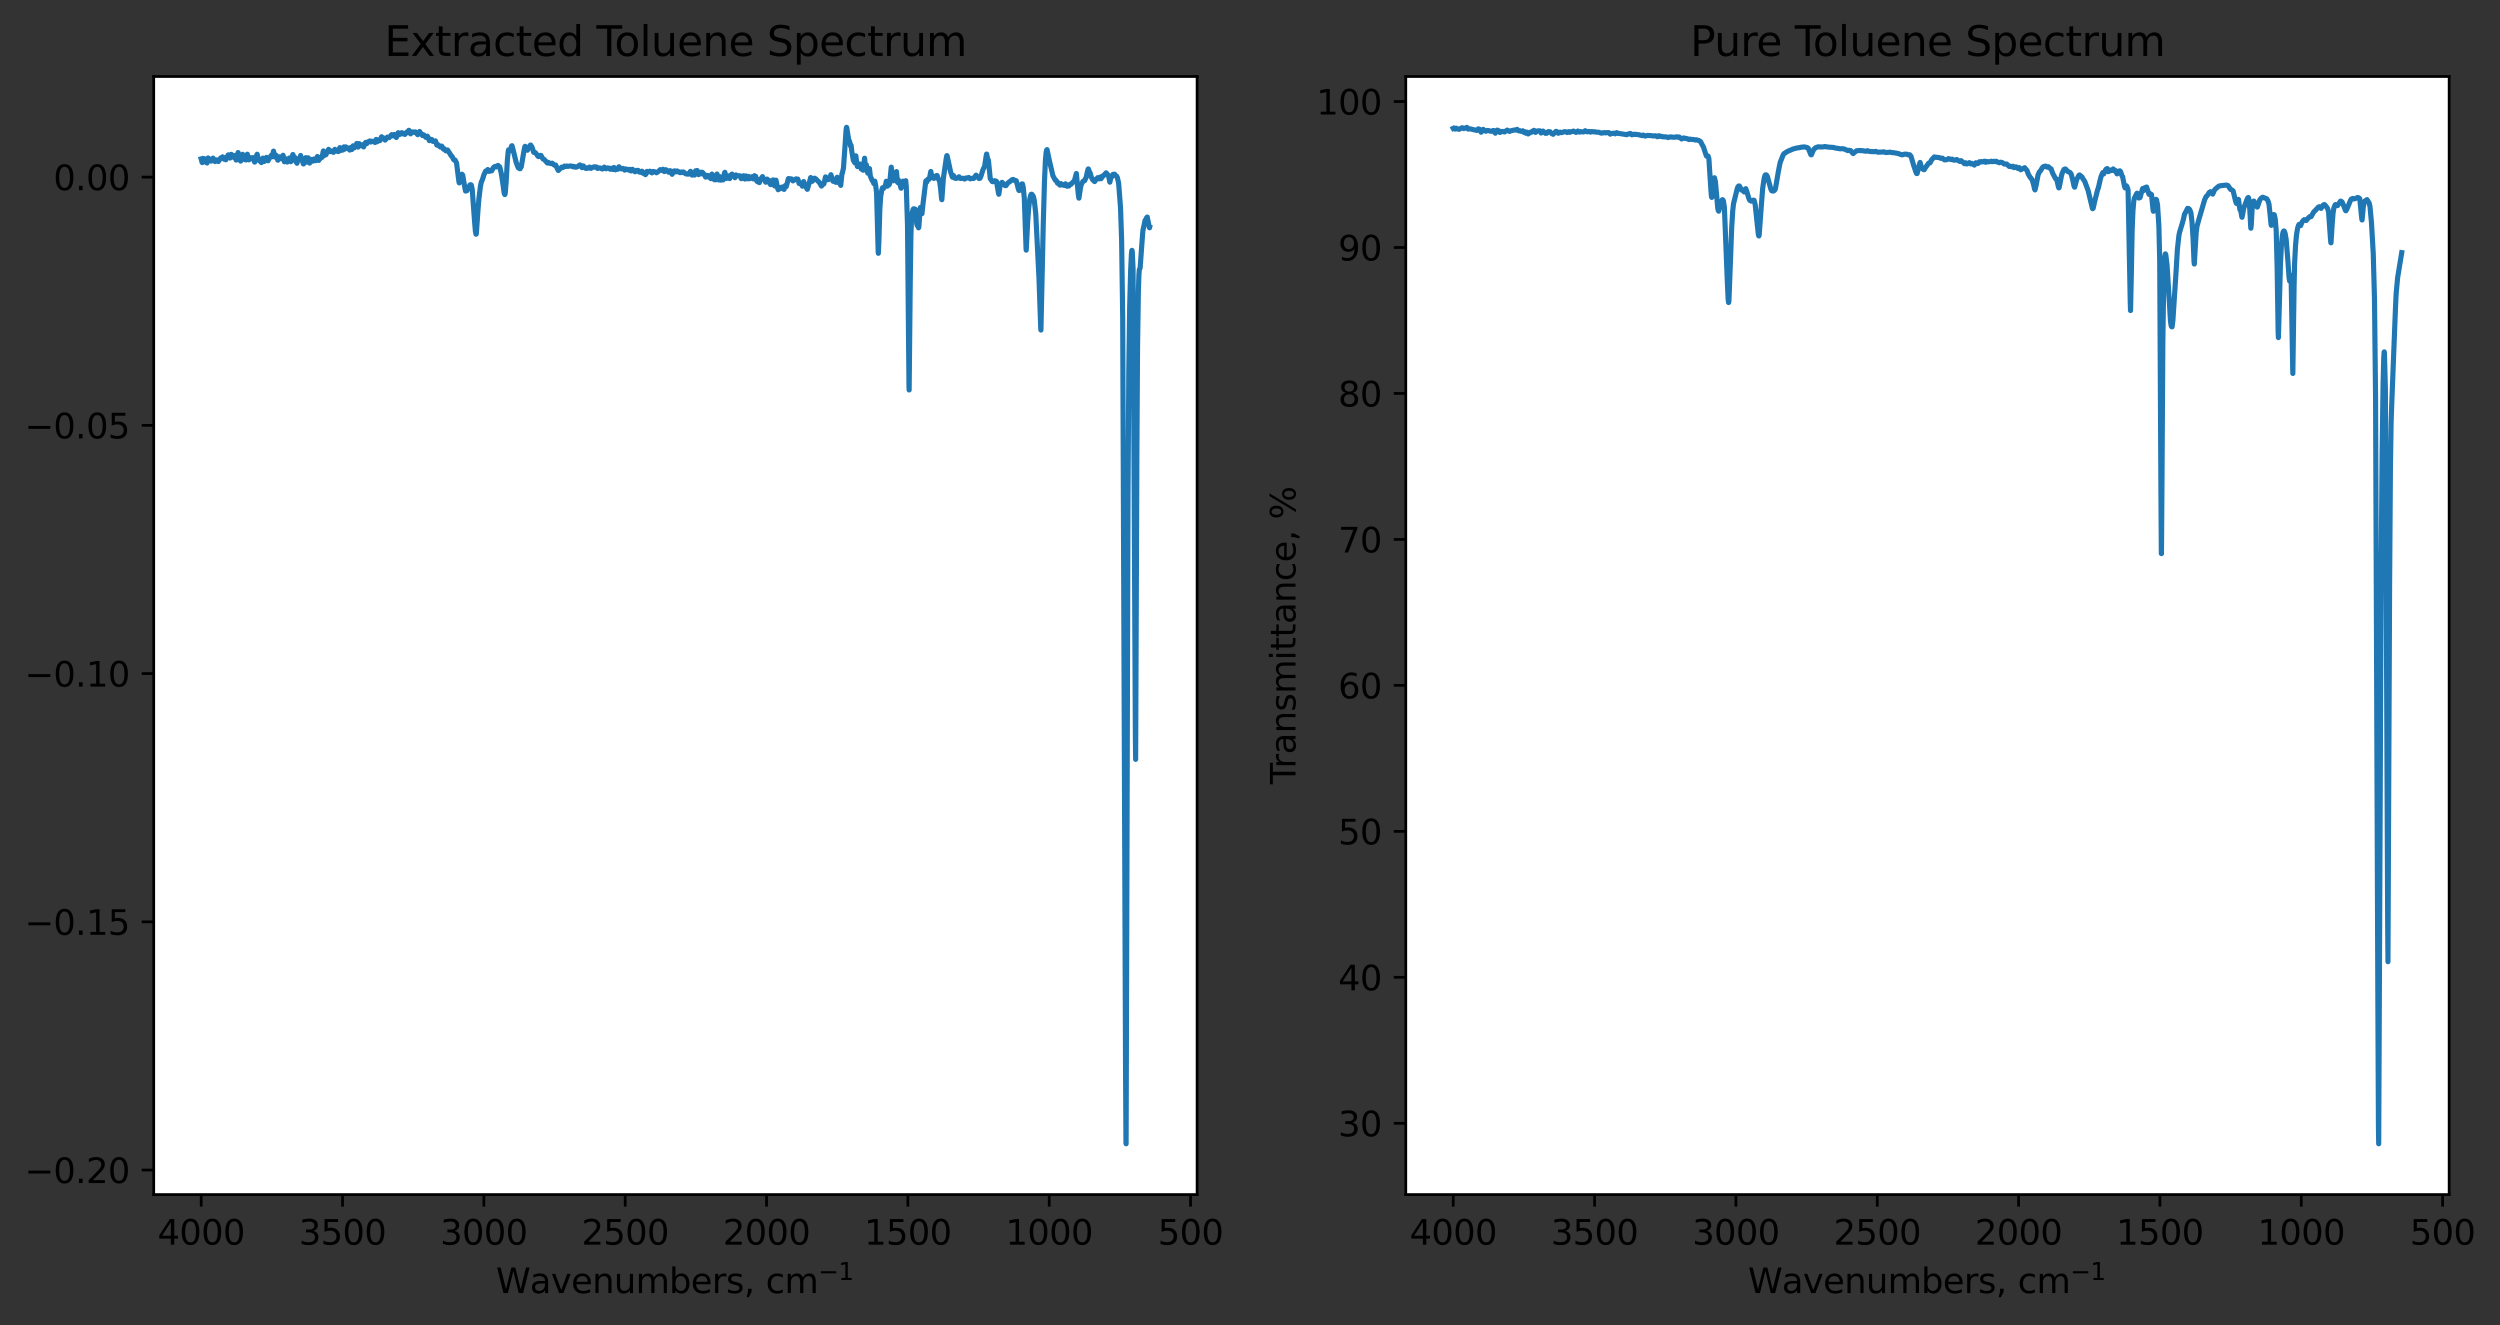 <?xml version="1.0" encoding="utf-8" standalone="no"?>
<!DOCTYPE svg PUBLIC "-//W3C//DTD SVG 1.1//EN"
  "http://www.w3.org/Graphics/SVG/1.1/DTD/svg11.dtd">
<svg height="386.556pt" version="1.1" viewBox="0 0 729.277 386.556" width="729.277pt" xmlns="http://www.w3.org/2000/svg" xmlns:xlink="http://www.w3.org/1999/xlink">
 <rect x="0" y="0" width="729.277" height="386.556" fill="#333333" stroke="none"/>
 <defs>
  <style type="text/css">*{stroke-linecap:butt;stroke-linejoin:round;}</style>
 </defs>
 <g id="figure_1">
  <g id="patch_1">
   <path d="M 0 386.556 
L 729.277 386.556 
L 729.277 0 
L 0 0 
z
" style="fill:none;"/>
  </g>
  <g id="axes_1">
   <g id="patch_2">
    <path d="M 44.845 348.478 
L 349.209 348.478 
L 349.209 22.318 
L 44.845 22.318 
z
" style="fill:#ffffff;"/>
   </g>
   <g id="matplotlib.axis_1">
    <g id="xtick_1">
     <g id="line2d_1">
      <defs>
       <path d="M 0 0 
L 0 3.5 
" id="m88dd827bf4" style="stroke:#000000;stroke-width:0.8;"/>
      </defs>
      <g>
       <use style="stroke:#000000;stroke-width:0.8;" x="347.297" xlink:href="#m88dd827bf4" y="348.478"/>
      </g>
     </g>
     <g id="text_1">
      <!-- 500 -->
      <g transform="translate(337.753 363.077)scale(0.1 -0.1)">
       <defs>
        <path d="M 691 4666 
L 3169 4666 
L 3169 4134 
L 1269 4134 
L 1269 2991 
Q 1406 3038 1543 3061 
Q 1681 3084 1819 3084 
Q 2600 3084 3056 2656 
Q 3513 2228 3513 1497 
Q 3513 744 3044 326 
Q 2575 -91 1722 -91 
Q 1428 -91 1123 -41 
Q 819 9 494 109 
L 494 744 
Q 775 591 1075 516 
Q 1375 441 1709 441 
Q 2250 441 2565 725 
Q 2881 1009 2881 1497 
Q 2881 1984 2565 2268 
Q 2250 2553 1709 2553 
Q 1456 2553 1204 2497 
Q 953 2441 691 2322 
L 691 4666 
z
" id="DejaVuSans-35" transform="scale(0.016)"/>
        <path d="M 2034 4250 
Q 1547 4250 1301 3770 
Q 1056 3291 1056 2328 
Q 1056 1369 1301 889 
Q 1547 409 2034 409 
Q 2525 409 2770 889 
Q 3016 1369 3016 2328 
Q 3016 3291 2770 3770 
Q 2525 4250 2034 4250 
z
M 2034 4750 
Q 2819 4750 3233 4129 
Q 3647 3509 3647 2328 
Q 3647 1150 3233 529 
Q 2819 -91 2034 -91 
Q 1250 -91 836 529 
Q 422 1150 422 2328 
Q 422 3509 836 4129 
Q 1250 4750 2034 4750 
z
" id="DejaVuSans-30" transform="scale(0.016)"/>
       </defs>
       <use xlink:href="#DejaVuSans-35"/>
       <use x="63.623" xlink:href="#DejaVuSans-30"/>
       <use x="127.246" xlink:href="#DejaVuSans-30"/>
      </g>
     </g>
    </g>
    <g id="xtick_2">
     <g id="line2d_2">
      <g>
       <use style="stroke:#000000;stroke-width:0.8;" x="306.067" xlink:href="#m88dd827bf4" y="348.478"/>
      </g>
     </g>
     <g id="text_2">
      <!-- 1000 -->
      <g transform="translate(293.342 363.077)scale(0.1 -0.1)">
       <defs>
        <path d="M 794 531 
L 1825 531 
L 1825 4091 
L 703 3866 
L 703 4441 
L 1819 4666 
L 2450 4666 
L 2450 531 
L 3481 531 
L 3481 0 
L 794 0 
L 794 531 
z
" id="DejaVuSans-31" transform="scale(0.016)"/>
       </defs>
       <use xlink:href="#DejaVuSans-31"/>
       <use x="63.623" xlink:href="#DejaVuSans-30"/>
       <use x="127.246" xlink:href="#DejaVuSans-30"/>
       <use x="190.869" xlink:href="#DejaVuSans-30"/>
      </g>
     </g>
    </g>
    <g id="xtick_3">
     <g id="line2d_3">
      <g>
       <use style="stroke:#000000;stroke-width:0.8;" x="264.838" xlink:href="#m88dd827bf4" y="348.478"/>
      </g>
     </g>
     <g id="text_3">
      <!-- 1500 -->
      <g transform="translate(252.113 363.077)scale(0.1 -0.1)">
       <use xlink:href="#DejaVuSans-31"/>
       <use x="63.623" xlink:href="#DejaVuSans-35"/>
       <use x="127.246" xlink:href="#DejaVuSans-30"/>
       <use x="190.869" xlink:href="#DejaVuSans-30"/>
      </g>
     </g>
    </g>
    <g id="xtick_4">
     <g id="line2d_4">
      <g>
       <use style="stroke:#000000;stroke-width:0.8;" x="223.608" xlink:href="#m88dd827bf4" y="348.478"/>
      </g>
     </g>
     <g id="text_4">
      <!-- 2000 -->
      <g transform="translate(210.883 363.077)scale(0.1 -0.1)">
       <defs>
        <path d="M 1228 531 
L 3431 531 
L 3431 0 
L 469 0 
L 469 531 
Q 828 903 1448 1529 
Q 2069 2156 2228 2338 
Q 2531 2678 2651 2914 
Q 2772 3150 2772 3378 
Q 2772 3750 2511 3984 
Q 2250 4219 1831 4219 
Q 1534 4219 1204 4116 
Q 875 4013 500 3803 
L 500 4441 
Q 881 4594 1212 4672 
Q 1544 4750 1819 4750 
Q 2544 4750 2975 4387 
Q 3406 4025 3406 3419 
Q 3406 3131 3298 2873 
Q 3191 2616 2906 2266 
Q 2828 2175 2409 1742 
Q 1991 1309 1228 531 
z
" id="DejaVuSans-32" transform="scale(0.016)"/>
       </defs>
       <use xlink:href="#DejaVuSans-32"/>
       <use x="63.623" xlink:href="#DejaVuSans-30"/>
       <use x="127.246" xlink:href="#DejaVuSans-30"/>
       <use x="190.869" xlink:href="#DejaVuSans-30"/>
      </g>
     </g>
    </g>
    <g id="xtick_5">
     <g id="line2d_5">
      <g>
       <use style="stroke:#000000;stroke-width:0.8;" x="182.379" xlink:href="#m88dd827bf4" y="348.478"/>
      </g>
     </g>
     <g id="text_5">
      <!-- 2500 -->
      <g transform="translate(169.654 363.077)scale(0.1 -0.1)">
       <use xlink:href="#DejaVuSans-32"/>
       <use x="63.623" xlink:href="#DejaVuSans-35"/>
       <use x="127.246" xlink:href="#DejaVuSans-30"/>
       <use x="190.869" xlink:href="#DejaVuSans-30"/>
      </g>
     </g>
    </g>
    <g id="xtick_6">
     <g id="line2d_6">
      <g>
       <use style="stroke:#000000;stroke-width:0.8;" x="141.149" xlink:href="#m88dd827bf4" y="348.478"/>
      </g>
     </g>
     <g id="text_6">
      <!-- 3000 -->
      <g transform="translate(128.424 363.077)scale(0.1 -0.1)">
       <defs>
        <path d="M 2597 2516 
Q 3050 2419 3304 2112 
Q 3559 1806 3559 1356 
Q 3559 666 3084 287 
Q 2609 -91 1734 -91 
Q 1441 -91 1130 -33 
Q 819 25 488 141 
L 488 750 
Q 750 597 1062 519 
Q 1375 441 1716 441 
Q 2309 441 2620 675 
Q 2931 909 2931 1356 
Q 2931 1769 2642 2001 
Q 2353 2234 1838 2234 
L 1294 2234 
L 1294 2753 
L 1863 2753 
Q 2328 2753 2575 2939 
Q 2822 3125 2822 3475 
Q 2822 3834 2567 4026 
Q 2313 4219 1838 4219 
Q 1578 4219 1281 4162 
Q 984 4106 628 3988 
L 628 4550 
Q 988 4650 1302 4700 
Q 1616 4750 1894 4750 
Q 2613 4750 3031 4423 
Q 3450 4097 3450 3541 
Q 3450 3153 3228 2886 
Q 3006 2619 2597 2516 
z
" id="DejaVuSans-33" transform="scale(0.016)"/>
       </defs>
       <use xlink:href="#DejaVuSans-33"/>
       <use x="63.623" xlink:href="#DejaVuSans-30"/>
       <use x="127.246" xlink:href="#DejaVuSans-30"/>
       <use x="190.869" xlink:href="#DejaVuSans-30"/>
      </g>
     </g>
    </g>
    <g id="xtick_7">
     <g id="line2d_7">
      <g>
       <use style="stroke:#000000;stroke-width:0.8;" x="99.92" xlink:href="#m88dd827bf4" y="348.478"/>
      </g>
     </g>
     <g id="text_7">
      <!-- 3500 -->
      <g transform="translate(87.195 363.077)scale(0.1 -0.1)">
       <use xlink:href="#DejaVuSans-33"/>
       <use x="63.623" xlink:href="#DejaVuSans-35"/>
       <use x="127.246" xlink:href="#DejaVuSans-30"/>
       <use x="190.869" xlink:href="#DejaVuSans-30"/>
      </g>
     </g>
    </g>
    <g id="xtick_8">
     <g id="line2d_8">
      <g>
       <use style="stroke:#000000;stroke-width:0.8;" x="58.69" xlink:href="#m88dd827bf4" y="348.478"/>
      </g>
     </g>
     <g id="text_8">
      <!-- 4000 -->
      <g transform="translate(45.965 363.077)scale(0.1 -0.1)">
       <defs>
        <path d="M 2419 4116 
L 825 1625 
L 2419 1625 
L 2419 4116 
z
M 2253 4666 
L 3047 4666 
L 3047 1625 
L 3713 1625 
L 3713 1100 
L 3047 1100 
L 3047 0 
L 2419 0 
L 2419 1100 
L 313 1100 
L 313 1709 
L 2253 4666 
z
" id="DejaVuSans-34" transform="scale(0.016)"/>
       </defs>
       <use xlink:href="#DejaVuSans-34"/>
       <use x="63.623" xlink:href="#DejaVuSans-30"/>
       <use x="127.246" xlink:href="#DejaVuSans-30"/>
       <use x="190.869" xlink:href="#DejaVuSans-30"/>
      </g>
     </g>
    </g>
    <g id="text_9">
     <!-- Wavenumbers, cm$^{-1}$ -->
     <g transform="translate(144.677 377.277)scale(0.1 -0.1)">
      <defs>
       <path d="M 213 4666 
L 850 4666 
L 1831 722 
L 2809 4666 
L 3519 4666 
L 4500 722 
L 5478 4666 
L 6119 4666 
L 4947 0 
L 4153 0 
L 3169 4050 
L 2175 0 
L 1381 0 
L 213 4666 
z
" id="DejaVuSans-57" transform="scale(0.016)"/>
       <path d="M 2194 1759 
Q 1497 1759 1228 1600 
Q 959 1441 959 1056 
Q 959 750 1161 570 
Q 1363 391 1709 391 
Q 2188 391 2477 730 
Q 2766 1069 2766 1631 
L 2766 1759 
L 2194 1759 
z
M 3341 1997 
L 3341 0 
L 2766 0 
L 2766 531 
Q 2569 213 2275 61 
Q 1981 -91 1556 -91 
Q 1019 -91 701 211 
Q 384 513 384 1019 
Q 384 1609 779 1909 
Q 1175 2209 1959 2209 
L 2766 2209 
L 2766 2266 
Q 2766 2663 2505 2880 
Q 2244 3097 1772 3097 
Q 1472 3097 1187 3025 
Q 903 2953 641 2809 
L 641 3341 
Q 956 3463 1253 3523 
Q 1550 3584 1831 3584 
Q 2591 3584 2966 3190 
Q 3341 2797 3341 1997 
z
" id="DejaVuSans-61" transform="scale(0.016)"/>
       <path d="M 191 3500 
L 800 3500 
L 1894 563 
L 2988 3500 
L 3597 3500 
L 2284 0 
L 1503 0 
L 191 3500 
z
" id="DejaVuSans-76" transform="scale(0.016)"/>
       <path d="M 3597 1894 
L 3597 1613 
L 953 1613 
Q 991 1019 1311 708 
Q 1631 397 2203 397 
Q 2534 397 2845 478 
Q 3156 559 3463 722 
L 3463 178 
Q 3153 47 2828 -22 
Q 2503 -91 2169 -91 
Q 1331 -91 842 396 
Q 353 884 353 1716 
Q 353 2575 817 3079 
Q 1281 3584 2069 3584 
Q 2775 3584 3186 3129 
Q 3597 2675 3597 1894 
z
M 3022 2063 
Q 3016 2534 2758 2815 
Q 2500 3097 2075 3097 
Q 1594 3097 1305 2825 
Q 1016 2553 972 2059 
L 3022 2063 
z
" id="DejaVuSans-65" transform="scale(0.016)"/>
       <path d="M 3513 2113 
L 3513 0 
L 2938 0 
L 2938 2094 
Q 2938 2591 2744 2837 
Q 2550 3084 2163 3084 
Q 1697 3084 1428 2787 
Q 1159 2491 1159 1978 
L 1159 0 
L 581 0 
L 581 3500 
L 1159 3500 
L 1159 2956 
Q 1366 3272 1645 3428 
Q 1925 3584 2291 3584 
Q 2894 3584 3203 3211 
Q 3513 2838 3513 2113 
z
" id="DejaVuSans-6e" transform="scale(0.016)"/>
       <path d="M 544 1381 
L 544 3500 
L 1119 3500 
L 1119 1403 
Q 1119 906 1312 657 
Q 1506 409 1894 409 
Q 2359 409 2629 706 
Q 2900 1003 2900 1516 
L 2900 3500 
L 3475 3500 
L 3475 0 
L 2900 0 
L 2900 538 
Q 2691 219 2414 64 
Q 2138 -91 1772 -91 
Q 1169 -91 856 284 
Q 544 659 544 1381 
z
M 1991 3584 
L 1991 3584 
z
" id="DejaVuSans-75" transform="scale(0.016)"/>
       <path d="M 3328 2828 
Q 3544 3216 3844 3400 
Q 4144 3584 4550 3584 
Q 5097 3584 5394 3201 
Q 5691 2819 5691 2113 
L 5691 0 
L 5113 0 
L 5113 2094 
Q 5113 2597 4934 2840 
Q 4756 3084 4391 3084 
Q 3944 3084 3684 2787 
Q 3425 2491 3425 1978 
L 3425 0 
L 2847 0 
L 2847 2094 
Q 2847 2600 2669 2842 
Q 2491 3084 2119 3084 
Q 1678 3084 1418 2786 
Q 1159 2488 1159 1978 
L 1159 0 
L 581 0 
L 581 3500 
L 1159 3500 
L 1159 2956 
Q 1356 3278 1631 3431 
Q 1906 3584 2284 3584 
Q 2666 3584 2933 3390 
Q 3200 3197 3328 2828 
z
" id="DejaVuSans-6d" transform="scale(0.016)"/>
       <path d="M 3116 1747 
Q 3116 2381 2855 2742 
Q 2594 3103 2138 3103 
Q 1681 3103 1420 2742 
Q 1159 2381 1159 1747 
Q 1159 1113 1420 752 
Q 1681 391 2138 391 
Q 2594 391 2855 752 
Q 3116 1113 3116 1747 
z
M 1159 2969 
Q 1341 3281 1617 3432 
Q 1894 3584 2278 3584 
Q 2916 3584 3314 3078 
Q 3713 2572 3713 1747 
Q 3713 922 3314 415 
Q 2916 -91 2278 -91 
Q 1894 -91 1617 61 
Q 1341 213 1159 525 
L 1159 0 
L 581 0 
L 581 4863 
L 1159 4863 
L 1159 2969 
z
" id="DejaVuSans-62" transform="scale(0.016)"/>
       <path d="M 2631 2963 
Q 2534 3019 2420 3045 
Q 2306 3072 2169 3072 
Q 1681 3072 1420 2755 
Q 1159 2438 1159 1844 
L 1159 0 
L 581 0 
L 581 3500 
L 1159 3500 
L 1159 2956 
Q 1341 3275 1631 3429 
Q 1922 3584 2338 3584 
Q 2397 3584 2469 3576 
Q 2541 3569 2628 3553 
L 2631 2963 
z
" id="DejaVuSans-72" transform="scale(0.016)"/>
       <path d="M 2834 3397 
L 2834 2853 
Q 2591 2978 2328 3040 
Q 2066 3103 1784 3103 
Q 1356 3103 1142 2972 
Q 928 2841 928 2578 
Q 928 2378 1081 2264 
Q 1234 2150 1697 2047 
L 1894 2003 
Q 2506 1872 2764 1633 
Q 3022 1394 3022 966 
Q 3022 478 2636 193 
Q 2250 -91 1575 -91 
Q 1294 -91 989 -36 
Q 684 19 347 128 
L 347 722 
Q 666 556 975 473 
Q 1284 391 1588 391 
Q 1994 391 2212 530 
Q 2431 669 2431 922 
Q 2431 1156 2273 1281 
Q 2116 1406 1581 1522 
L 1381 1569 
Q 847 1681 609 1914 
Q 372 2147 372 2553 
Q 372 3047 722 3315 
Q 1072 3584 1716 3584 
Q 2034 3584 2315 3537 
Q 2597 3491 2834 3397 
z
" id="DejaVuSans-73" transform="scale(0.016)"/>
       <path d="M 750 794 
L 1409 794 
L 1409 256 
L 897 -744 
L 494 -744 
L 750 256 
L 750 794 
z
" id="DejaVuSans-2c" transform="scale(0.016)"/>
       <path id="DejaVuSans-20" transform="scale(0.016)"/>
       <path d="M 3122 3366 
L 3122 2828 
Q 2878 2963 2633 3030 
Q 2388 3097 2138 3097 
Q 1578 3097 1268 2742 
Q 959 2388 959 1747 
Q 959 1106 1268 751 
Q 1578 397 2138 397 
Q 2388 397 2633 464 
Q 2878 531 3122 666 
L 3122 134 
Q 2881 22 2623 -34 
Q 2366 -91 2075 -91 
Q 1284 -91 818 406 
Q 353 903 353 1747 
Q 353 2603 823 3093 
Q 1294 3584 2113 3584 
Q 2378 3584 2631 3529 
Q 2884 3475 3122 3366 
z
" id="DejaVuSans-63" transform="scale(0.016)"/>
       <path d="M 678 2272 
L 4684 2272 
L 4684 1741 
L 678 1741 
L 678 2272 
z
" id="DejaVuSans-2212" transform="scale(0.016)"/>
      </defs>
      <use transform="translate(0 0.684)" xlink:href="#DejaVuSans-57"/>
      <use transform="translate(98.877 0.684)" xlink:href="#DejaVuSans-61"/>
      <use transform="translate(160.156 0.684)" xlink:href="#DejaVuSans-76"/>
      <use transform="translate(219.336 0.684)" xlink:href="#DejaVuSans-65"/>
      <use transform="translate(280.859 0.684)" xlink:href="#DejaVuSans-6e"/>
      <use transform="translate(344.238 0.684)" xlink:href="#DejaVuSans-75"/>
      <use transform="translate(407.617 0.684)" xlink:href="#DejaVuSans-6d"/>
      <use transform="translate(505.029 0.684)" xlink:href="#DejaVuSans-62"/>
      <use transform="translate(568.506 0.684)" xlink:href="#DejaVuSans-65"/>
      <use transform="translate(630.029 0.684)" xlink:href="#DejaVuSans-72"/>
      <use transform="translate(671.143 0.684)" xlink:href="#DejaVuSans-73"/>
      <use transform="translate(723.242 0.684)" xlink:href="#DejaVuSans-2c"/>
      <use transform="translate(755.029 0.684)" xlink:href="#DejaVuSans-20"/>
      <use transform="translate(786.816 0.684)" xlink:href="#DejaVuSans-63"/>
      <use transform="translate(841.797 0.684)" xlink:href="#DejaVuSans-6d"/>
      <use transform="translate(940.166 38.966)scale(0.7)" xlink:href="#DejaVuSans-2212"/>
      <use transform="translate(998.818 38.966)scale(0.7)" xlink:href="#DejaVuSans-31"/>
     </g>
    </g>
   </g>
   <g id="matplotlib.axis_2">
    <g id="ytick_1">
     <g id="line2d_9">
      <defs>
       <path d="M 0 0 
L -3.5 0 
" id="m415ca8c71f" style="stroke:#000000;stroke-width:0.8;"/>
      </defs>
      <g>
       <use style="stroke:#000000;stroke-width:0.8;" x="44.845" xlink:href="#m415ca8c71f" y="341.313"/>
      </g>
     </g>
     <g id="text_10">
      <!-- −0.20 -->
      <g transform="translate(7.2 345.112)scale(0.1 -0.1)">
       <defs>
        <path d="M 684 794 
L 1344 794 
L 1344 0 
L 684 0 
L 684 794 
z
" id="DejaVuSans-2e" transform="scale(0.016)"/>
       </defs>
       <use xlink:href="#DejaVuSans-2212"/>
       <use x="83.789" xlink:href="#DejaVuSans-30"/>
       <use x="147.412" xlink:href="#DejaVuSans-2e"/>
       <use x="179.199" xlink:href="#DejaVuSans-32"/>
       <use x="242.822" xlink:href="#DejaVuSans-30"/>
      </g>
     </g>
    </g>
    <g id="ytick_2">
     <g id="line2d_10">
      <g>
       <use style="stroke:#000000;stroke-width:0.8;" x="44.845" xlink:href="#m415ca8c71f" y="268.902"/>
      </g>
     </g>
     <g id="text_11">
      <!-- −0.15 -->
      <g transform="translate(7.2 272.701)scale(0.1 -0.1)">
       <use xlink:href="#DejaVuSans-2212"/>
       <use x="83.789" xlink:href="#DejaVuSans-30"/>
       <use x="147.412" xlink:href="#DejaVuSans-2e"/>
       <use x="179.199" xlink:href="#DejaVuSans-31"/>
       <use x="242.822" xlink:href="#DejaVuSans-35"/>
      </g>
     </g>
    </g>
    <g id="ytick_3">
     <g id="line2d_11">
      <g>
       <use style="stroke:#000000;stroke-width:0.8;" x="44.845" xlink:href="#m415ca8c71f" y="196.492"/>
      </g>
     </g>
     <g id="text_12">
      <!-- −0.10 -->
      <g transform="translate(7.2 200.291)scale(0.1 -0.1)">
       <use xlink:href="#DejaVuSans-2212"/>
       <use x="83.789" xlink:href="#DejaVuSans-30"/>
       <use x="147.412" xlink:href="#DejaVuSans-2e"/>
       <use x="179.199" xlink:href="#DejaVuSans-31"/>
       <use x="242.822" xlink:href="#DejaVuSans-30"/>
      </g>
     </g>
    </g>
    <g id="ytick_4">
     <g id="line2d_12">
      <g>
       <use style="stroke:#000000;stroke-width:0.8;" x="44.845" xlink:href="#m415ca8c71f" y="124.081"/>
      </g>
     </g>
     <g id="text_13">
      <!-- −0.05 -->
      <g transform="translate(7.2 127.881)scale(0.1 -0.1)">
       <use xlink:href="#DejaVuSans-2212"/>
       <use x="83.789" xlink:href="#DejaVuSans-30"/>
       <use x="147.412" xlink:href="#DejaVuSans-2e"/>
       <use x="179.199" xlink:href="#DejaVuSans-30"/>
       <use x="242.822" xlink:href="#DejaVuSans-35"/>
      </g>
     </g>
    </g>
    <g id="ytick_5">
     <g id="line2d_13">
      <g>
       <use style="stroke:#000000;stroke-width:0.8;" x="44.845" xlink:href="#m415ca8c71f" y="51.671"/>
      </g>
     </g>
     <g id="text_14">
      <!-- 0.00 -->
      <g transform="translate(15.58 55.47)scale(0.1 -0.1)">
       <use xlink:href="#DejaVuSans-30"/>
       <use x="63.623" xlink:href="#DejaVuSans-2e"/>
       <use x="95.41" xlink:href="#DejaVuSans-30"/>
       <use x="159.033" xlink:href="#DejaVuSans-30"/>
      </g>
     </g>
    </g>
   </g>
   <g id="line2d_14">
    <path clip-path="url(#pe39e445ddb)" d="M 335.374 66.278 
L 335.334 66.45 
L 335.295 66.417 
L 334.659 63.318 
L 334.619 63.342 
L 334.42 63.613 
L 334.142 64.246 
L 334.102 64.226 
L 334.023 64.29 
L 333.864 65.084 
L 333.506 66.794 
L 333.426 67.022 
L 333.307 68.253 
L 332.591 78.165 
L 332.353 78.678 
L 332.234 80.125 
L 332.075 85.155 
L 331.836 101.171 
L 331.637 132.555 
L 331.279 221.512 
L 331.2 214.774 
L 330.524 78.272 
L 330.286 73.309 
L 330.206 73.034 
L 330.166 73.07 
L 330.047 74.077 
L 329.809 79.209 
L 329.53 89.931 
L 329.292 107.286 
L 329.053 144.033 
L 328.815 225.452 
L 328.497 333.653 
L 328.457 333.453 
L 328.338 312.377 
L 327.503 92.559 
L 327.185 69.888 
L 326.867 60.541 
L 326.31 53.403 
L 325.952 51.813 
L 325.674 51.326 
L 325.475 51.254 
L 325.356 51.173 
L 325.117 50.8 
L 324.879 51.162 
L 324.839 51.105 
L 324.68 50.858 
L 324.64 50.912 
L 324.362 51.563 
L 324.322 51.523 
L 324.163 51.438 
L 324.044 51.821 
L 323.766 53.142 
L 323.726 53.075 
L 323.488 51.811 
L 323.249 51.078 
L 322.812 50.594 
L 322.653 50.414 
L 322.414 50.702 
L 321.937 51.183 
L 321.818 51.311 
L 321.659 51.504 
L 321.619 51.478 
L 321.5 51.421 
L 321.381 51.725 
L 321.221 52.118 
L 321.182 52.086 
L 320.943 51.648 
L 320.903 51.708 
L 320.665 52.173 
L 320.625 52.154 
L 320.188 51.835 
L 320.148 51.903 
L 319.91 52.274 
L 319.711 52.283 
L 319.472 52.758 
L 319.313 52.969 
L 319.273 52.942 
L 318.836 52.504 
L 318.717 52.416 
L 318.319 51.589 
L 318.001 50.423 
L 317.803 50.105 
L 317.485 49.278 
L 317.405 49.34 
L 317.286 49.76 
L 316.848 51.706 
L 316.411 52.689 
L 316.053 52.833 
L 315.934 52.873 
L 315.417 53.844 
L 315.179 54.803 
L 314.741 57.804 
L 314.702 57.725 
L 314.543 56.628 
L 313.986 50.614 
L 313.907 50.827 
L 313.35 52.981 
L 313.111 52.991 
L 312.396 53.784 
L 312.237 53.767 
L 312.078 53.784 
L 311.8 54.266 
L 311.76 54.232 
L 311.561 54 
L 311.521 54.03 
L 311.283 54.336 
L 311.243 54.305 
L 310.806 53.618 
L 310.766 53.658 
L 310.488 54.095 
L 310.448 54.058 
L 310.209 53.843 
L 309.812 53.977 
L 309.693 53.867 
L 309.494 53.562 
L 309.454 53.592 
L 309.176 53.999 
L 309.136 53.967 
L 308.738 53.346 
L 308.659 53.408 
L 308.5 53.45 
L 308.341 53.131 
L 308.102 52.637 
L 307.864 52.598 
L 307.148 51.272 
L 306.035 46.509 
L 305.439 43.651 
L 305.32 43.761 
L 305.16 44.514 
L 304.962 46.684 
L 304.683 52.991 
L 304.326 65.577 
L 303.65 96.28 
L 303.61 96.079 
L 303.491 92.859 
L 303.093 81.407 
L 302.139 62.326 
L 301.702 58.412 
L 301.424 57.249 
L 300.986 56.661 
L 300.827 56.663 
L 300.628 57.07 
L 300.39 58.094 
L 300.072 60.715 
L 299.794 64.561 
L 299.356 72.963 
L 299.317 72.601 
L 299.158 68.023 
L 298.8 57.822 
L 298.482 54.56 
L 298.243 53.641 
L 298.084 53.652 
L 297.925 53.841 
L 297.607 54.947 
L 297.329 55.592 
L 297.21 55.521 
L 297.051 55.063 
L 296.454 52.738 
L 296.255 52.647 
L 296.017 52.692 
L 295.58 52.34 
L 295.262 52.396 
L 294.427 53.102 
L 294.268 53.166 
L 293.95 53.432 
L 293.791 53.653 
L 293.473 54.131 
L 293.194 54.146 
L 292.638 53.576 
L 292.32 53.188 
L 292.161 53.288 
L 291.763 54.039 
L 291.366 56.671 
L 291.286 56.43 
L 290.69 52.92 
L 290.491 52.798 
L 290.173 52.72 
L 289.616 53.016 
L 289.457 52.962 
L 288.861 52.076 
L 288.662 50.067 
L 288.344 46.86 
L 288.026 45.986 
L 287.827 44.947 
L 287.788 44.953 
L 287.668 45.548 
L 287.231 48.513 
L 286.754 49.466 
L 286.396 50.64 
L 286.197 51.25 
L 285.919 51.96 
L 285.601 52.088 
L 285.363 51.828 
L 284.726 51.094 
L 284.687 51.136 
L 284.011 52.074 
L 283.772 51.98 
L 283.534 52.018 
L 283.057 52.177 
L 282.58 51.773 
L 282.301 51.872 
L 281.983 51.953 
L 281.785 51.91 
L 281.387 52.236 
L 280.95 52.003 
L 280.155 52.059 
L 279.996 51.879 
L 279.757 51.574 
L 279.28 51.933 
L 278.922 52.048 
L 278.644 51.969 
L 278.485 51.963 
L 278.326 51.608 
L 278.127 51.191 
L 278.087 51.219 
L 277.849 51.701 
L 277.809 51.651 
L 277.292 50.087 
L 276.895 48.248 
L 276.298 45.478 
L 276.219 45.388 
L 276.179 45.439 
L 276.02 46.27 
L 275.185 52.099 
L 274.748 58.249 
L 274.668 57.993 
L 274.39 55.076 
L 274.072 52.709 
L 273.794 52.349 
L 273.357 51.203 
L 273.198 51.203 
L 273.039 51.678 
L 272.919 51.871 
L 272.88 51.817 
L 272.681 51.457 
L 272.641 51.523 
L 272.402 52.036 
L 272.363 52.007 
L 272.164 51.912 
L 272.005 51.887 
L 271.846 51.543 
L 271.528 50.02 
L 271.448 50.391 
L 271.17 51.875 
L 270.971 52.305 
L 270.852 52.422 
L 270.812 52.381 
L 270.653 52.283 
L 270.494 52.699 
L 270.295 53.169 
L 270.097 52.744 
L 270.057 52.886 
L 269.222 59.721 
L 268.944 62.339 
L 268.904 62.267 
L 268.506 60.526 
L 268.467 60.613 
L 268.347 61.945 
L 268.029 66.354 
L 267.95 66.463 
L 267.91 66.377 
L 267.672 65.751 
L 267.632 65.775 
L 267.552 65.773 
L 267.433 65.347 
L 267.234 63.154 
L 266.996 61.043 
L 266.797 60.927 
L 266.479 60.925 
L 266.36 61.069 
L 266.081 62.199 
L 265.883 64.272 
L 265.724 68.455 
L 265.525 82.413 
L 265.207 113.757 
L 265.167 113.03 
L 265.048 100.65 
L 264.73 65.794 
L 264.372 54.51 
L 264.213 52.716 
L 263.815 54.241 
L 263.736 54.208 
L 263.617 53.703 
L 263.418 52.842 
L 263.378 52.856 
L 263.1 53.178 
L 262.861 54.907 
L 262.822 54.822 
L 262.464 53.585 
L 262.344 53.417 
L 262.066 52.492 
L 262.026 52.591 
L 261.867 53.238 
L 261.828 53.194 
L 261.708 52.148 
L 261.51 50.062 
L 261.47 50.092 
L 261.072 51.986 
L 260.913 52.451 
L 260.873 52.439 
L 260.754 52.434 
L 260.595 52.735 
L 260.555 52.694 
L 260.277 51.543 
L 260.158 50.512 
L 259.999 48.765 
L 259.959 48.962 
L 259.522 53.579 
L 259.323 53.948 
L 259.124 53.423 
L 259.045 53.585 
L 258.846 54.316 
L 258.806 54.255 
L 258.647 53.255 
L 258.568 52.873 
L 258.528 52.88 
L 258.369 53.771 
L 258.17 54.363 
L 257.892 54.733 
L 257.693 55.005 
L 257.653 54.979 
L 257.455 54.754 
L 257.415 54.798 
L 257.216 55.49 
L 256.898 57.356 
L 256.66 60.991 
L 256.381 70.395 
L 256.222 73.888 
L 256.182 73.558 
L 256.063 69.502 
L 255.705 56.243 
L 255.427 53.992 
L 255.189 52.847 
L 254.95 53.573 
L 254.871 53.459 
L 254.592 52.75 
L 254.473 52.733 
L 253.877 51.376 
L 253.638 49.184 
L 253.559 49.337 
L 253.241 50.501 
L 253.161 50.52 
L 253.121 50.458 
L 253.002 49.907 
L 252.724 48.069 
L 252.684 48.157 
L 252.485 48.919 
L 252.446 48.757 
L 252.207 46.156 
L 252.127 46.892 
L 251.849 49.65 
L 251.77 49.65 
L 251.452 49.032 
L 251.372 49.163 
L 251.253 49.325 
L 251.213 49.277 
L 251.054 48.515 
L 250.895 47.833 
L 250.855 47.861 
L 250.617 48.567 
L 250.577 48.473 
L 250.378 47.8 
L 250.338 47.909 
L 250.14 48.601 
L 250.1 48.552 
L 249.941 47.79 
L 249.663 45.464 
L 249.623 45.668 
L 249.345 47.479 
L 248.907 46.69 
L 248.589 44.754 
L 248.51 44.424 
L 248.271 42.383 
L 248.231 42.459 
L 248.152 42.642 
L 248.112 42.613 
L 247.953 41.721 
L 247.754 41.112 
L 247.556 40.624 
L 247.357 39.463 
L 246.999 37.195 
L 246.959 37.144 
L 246.92 37.192 
L 246.8 38.061 
L 246.403 44.022 
L 246.045 49.038 
L 245.727 50.478 
L 245.608 50.643 
L 245.488 51.842 
L 245.25 54.069 
L 244.972 53.362 
L 244.892 53.416 
L 244.733 53.37 
L 244.614 53.173 
L 244.216 51.7 
L 244.137 51.951 
L 243.858 53.193 
L 243.66 52.925 
L 243.62 52.957 
L 243.501 53.033 
L 243.461 52.985 
L 243.222 52.485 
L 243.183 52.548 
L 243.024 52.881 
L 242.984 52.856 
L 242.825 52.292 
L 242.387 50.969 
L 242.268 51.283 
L 241.95 52.144 
L 241.632 52.409 
L 241.513 52.383 
L 241.314 52.241 
L 241.115 52.48 
L 240.996 52.111 
L 240.837 51.603 
L 240.797 51.634 
L 240.638 52.392 
L 240.32 53.67 
L 240.201 53.738 
L 240.002 53.562 
L 239.962 53.614 
L 239.644 54.281 
L 239.605 54.24 
L 239.008 53.226 
L 238.134 52.364 
L 237.975 52.171 
L 237.816 52.212 
L 237.617 51.976 
L 237.18 52.624 
L 236.901 52.904 
L 236.782 52.89 
L 236.623 52.228 
L 236.504 51.799 
L 236.464 51.82 
L 236.225 52.751 
L 235.51 55.225 
L 235.47 55.207 
L 235.311 54.895 
L 234.993 54.309 
L 234.834 54.191 
L 234.635 53.637 
L 234.437 52.96 
L 234.397 53.016 
L 234.079 54.317 
L 233.999 54.192 
L 233.602 53.398 
L 233.284 53.373 
L 233.125 53.541 
L 233.085 53.496 
L 232.926 52.815 
L 232.727 52.237 
L 232.489 52.428 
L 232.449 52.378 
L 232.25 52.164 
L 231.296 52.769 
L 231.137 52.532 
L 230.859 52.185 
L 230.501 52.157 
L 230.222 52.32 
L 230.024 52.081 
L 229.984 52.131 
L 229.785 52.868 
L 229.348 54.442 
L 229.189 54.186 
L 229.109 54.108 
L 229.07 54.153 
L 228.712 55.25 
L 228.632 55.198 
L 228.473 54.845 
L 228.275 54.523 
L 227.877 54.945 
L 227.797 54.809 
L 227.678 54.69 
L 227.479 55.088 
L 227.4 54.984 
L 227.281 54.784 
L 227.241 54.802 
L 227.002 55.344 
L 226.923 55.182 
L 226.366 52.559 
L 226.327 52.637 
L 225.969 54.256 
L 225.889 54.061 
L 225.531 52.466 
L 225.492 52.507 
L 225.213 52.819 
L 225.094 53.016 
L 224.816 53.853 
L 224.776 53.84 
L 224.617 53.598 
L 224.339 52.623 
L 224.259 52.722 
L 224.1 53.064 
L 224.06 53.013 
L 223.782 52.243 
L 223.703 52.311 
L 223.385 53.156 
L 223.305 53.054 
L 222.868 52.194 
L 222.828 52.245 
L 222.749 52.327 
L 222.709 52.294 
L 222.431 51.521 
L 222.351 51.683 
L 222.113 52.04 
L 221.874 52.166 
L 221.516 53.268 
L 221.437 53.202 
L 221.039 53.024 
L 220.84 52.921 
L 220.721 52.722 
L 220.443 51.45 
L 220.323 51.601 
L 220.244 51.536 
L 220.085 51.252 
L 219.926 51.83 
L 219.727 52.189 
L 219.608 52.112 
L 219.33 51.562 
L 219.29 51.583 
L 218.892 51.724 
L 218.773 51.837 
L 218.614 52.158 
L 218.574 52.117 
L 218.336 51.469 
L 218.296 51.532 
L 218.058 52.153 
L 218.018 52.137 
L 217.859 51.797 
L 217.62 51.326 
L 217.501 51.63 
L 217.302 52.232 
L 217.262 52.193 
L 216.905 51.261 
L 216.825 51.354 
L 216.507 51.971 
L 216.348 52.085 
L 216.229 52.119 
L 216.07 51.715 
L 215.831 51.276 
L 214.917 51.26 
L 214.678 51.023 
L 214.639 51.089 
L 214.4 51.843 
L 214.36 51.799 
L 214.122 51.146 
L 214.042 51.231 
L 213.883 51.399 
L 213.764 51.188 
L 213.525 50.78 
L 213.168 51.099 
L 212.85 52.103 
L 212.73 51.949 
L 212.253 51.282 
L 212.174 51.394 
L 211.895 52.06 
L 211.856 52.021 
L 211.736 51.512 
L 211.458 50.264 
L 211.339 50.488 
L 211.18 51.306 
L 210.941 52.482 
L 210.703 52.329 
L 210.584 52.263 
L 210.464 52.109 
L 210.425 52.166 
L 210.266 52.555 
L 210.226 52.486 
L 209.987 51.533 
L 209.947 51.637 
L 209.709 52.508 
L 209.669 52.459 
L 209.431 51.534 
L 209.152 50.762 
L 209.033 51.254 
L 208.795 52.45 
L 208.556 52.326 
L 208.397 52.442 
L 207.88 51.686 
L 207.681 50.789 
L 207.642 50.848 
L 207.363 52.118 
L 207.284 51.916 
L 207.085 51.478 
L 206.847 51.727 
L 206.807 51.679 
L 206.529 51.206 
L 206.489 51.242 
L 206.29 51.541 
L 206.25 51.475 
L 206.091 51.142 
L 206.051 51.186 
L 205.853 51.664 
L 205.813 51.62 
L 205.415 50.89 
L 204.938 50.3 
L 204.819 50.224 
L 204.541 50.714 
L 204.501 50.675 
L 204.183 50.25 
L 204.143 50.292 
L 203.785 50.943 
L 203.746 50.899 
L 203.587 50.475 
L 203.348 49.731 
L 203.308 49.766 
L 203.11 50.135 
L 203.07 50.083 
L 202.911 49.829 
L 202.792 50.295 
L 202.593 51.073 
L 202.553 51.057 
L 202.314 50.9 
L 201.957 51.086 
L 201.798 51.029 
L 201.599 50.371 
L 201.44 49.976 
L 201.4 49.995 
L 201.122 50.543 
L 201.003 50.465 
L 200.883 50.633 
L 200.724 50.814 
L 200.526 50.759 
L 200.367 50.787 
L 200.128 50.715 
L 199.969 50.675 
L 199.373 50.16 
L 199.333 50.209 
L 199.134 50.324 
L 198.776 50.172 
L 198.498 50.369 
L 198.339 50.363 
L 198.061 50.119 
L 197.862 50.131 
L 197.544 49.868 
L 197.305 50.108 
L 197.146 50.153 
L 196.828 49.831 
L 196.789 49.891 
L 196.63 50.061 
L 196.59 50.033 
L 196.431 49.94 
L 196.272 50.391 
L 196.073 50.842 
L 195.954 50.696 
L 195.477 49.782 
L 195.357 49.871 
L 195.039 50.239 
L 194.801 49.944 
L 194.562 49.726 
L 194.403 49.595 
L 194.244 49.508 
L 193.807 50.054 
L 193.688 49.956 
L 193.409 49.373 
L 193.37 49.403 
L 193.052 49.716 
L 192.853 49.643 
L 192.614 49.479 
L 192.137 49.919 
L 191.859 50.179 
L 191.7 50.269 
L 191.501 50.405 
L 191.223 50.224 
L 191.024 50.123 
L 190.547 50.01 
L 190.189 50.435 
L 190.15 50.406 
L 189.593 49.926 
L 189.275 50.122 
L 188.718 50.002 
L 188.44 50.749 
L 188.281 50.946 
L 188.122 50.723 
L 187.844 50.408 
L 187.605 50.558 
L 187.287 49.947 
L 187.208 50.066 
L 187.009 50.291 
L 186.691 50.134 
L 186.492 50.209 
L 186.293 49.817 
L 186.134 49.697 
L 185.856 49.819 
L 185.657 49.704 
L 185.26 50.106 
L 184.743 49.749 
L 184.504 49.387 
L 184.027 49.866 
L 183.988 49.81 
L 183.709 49.395 
L 183.669 49.424 
L 183.391 49.615 
L 182.954 49.411 
L 182.795 49.349 
L 182.556 49.281 
L 182.397 49.48 
L 182.238 49.628 
L 182.04 49.355 
L 181.761 49.139 
L 181.443 49.273 
L 181.006 49.175 
L 180.887 49.201 
L 180.648 48.71 
L 180.529 48.653 
L 180.37 49.068 
L 180.171 49.39 
L 179.933 49.298 
L 179.495 49.548 
L 179.416 49.493 
L 179.098 48.851 
L 179.058 48.9 
L 178.74 49.445 
L 178.7 49.422 
L 178.263 49.092 
L 177.985 49.368 
L 177.945 49.331 
L 177.587 49.044 
L 177.388 49.022 
L 177.189 48.98 
L 176.832 49.238 
L 176.514 49.146 
L 176.275 48.757 
L 176.235 48.794 
L 175.758 49.296 
L 175.321 49.178 
L 175.082 48.996 
L 174.725 48.988 
L 174.566 48.964 
L 174.327 49.15 
L 174.287 49.103 
L 174.009 48.712 
L 173.81 48.838 
L 173.452 48.639 
L 173.095 48.736 
L 172.578 48.992 
L 172.379 49.121 
L 172.18 48.884 
L 171.981 48.73 
L 171.584 49.07 
L 171.186 48.963 
L 170.948 49.153 
L 170.63 48.95 
L 170.391 48.684 
L 170.153 48.386 
L 169.994 48.703 
L 169.795 48.904 
L 169.517 48.563 
L 169.199 48.114 
L 169 48.205 
L 168.682 48.464 
L 168.483 48.59 
L 168.205 48.732 
L 167.847 48.773 
L 167.449 48.532 
L 167.171 48.676 
L 166.893 48.488 
L 166.694 48.458 
L 166.456 48.393 
L 165.979 48.486 
L 165.819 48.491 
L 165.661 48.535 
L 165.382 48.433 
L 165.064 48.566 
L 164.865 48.533 
L 164.667 48.434 
L 164.349 48.764 
L 164.15 48.886 
L 163.832 48.759 
L 162.878 49.736 
L 162.838 49.699 
L 162.599 49.217 
L 162.083 48.132 
L 161.924 48.168 
L 161.725 48.182 
L 161.367 47.914 
L 161.089 47.596 
L 160.731 47.723 
L 160.413 47.668 
L 159.936 47.353 
L 159.697 47.568 
L 159.657 47.533 
L 158.743 46.5 
L 158.385 46.356 
L 157.789 45.326 
L 157.59 45.339 
L 157.113 45.687 
L 156.954 45.606 
L 156.239 44.599 
L 155.881 44.384 
L 155.682 44.444 
L 155.523 43.93 
L 155.205 42.939 
L 154.807 42.312 
L 154.688 42.355 
L 154.092 43.238 
L 153.853 43.823 
L 153.694 43.668 
L 153.416 43.09 
L 153.177 42.68 
L 153.058 42.931 
L 152.78 44.387 
L 152.064 48.643 
L 151.707 49.232 
L 151.548 49.149 
L 151.269 49.024 
L 151.15 48.899 
L 150.593 47.458 
L 149.759 44.011 
L 149.361 42.51 
L 149.242 42.56 
L 149.083 43.099 
L 148.804 44.004 
L 148.645 43.968 
L 148.367 43.698 
L 148.248 44.149 
L 148.009 46.667 
L 147.652 53.034 
L 147.373 56.501 
L 147.254 56.765 
L 147.214 56.72 
L 147.055 56.218 
L 146.817 54.458 
L 146.26 50.734 
L 145.783 48.706 
L 145.266 48.253 
L 145.107 48.37 
L 144.749 48.692 
L 144.63 48.654 
L 144.431 48.532 
L 144.034 48.813 
L 143.915 48.882 
L 143.438 49.835 
L 143.398 49.813 
L 143.159 49.696 
L 142.762 49.993 
L 142.563 49.925 
L 142.285 49.461 
L 142.205 49.546 
L 141.887 50.043 
L 141.648 49.924 
L 141.132 51.086 
L 140.774 52.266 
L 140.376 53.221 
L 140.138 54.433 
L 139.701 57.964 
L 139.462 60.882 
L 138.945 68.25 
L 138.866 68.326 
L 138.826 68.252 
L 138.667 67.349 
L 138.428 64.532 
L 137.753 55.241 
L 137.474 53.959 
L 137.276 53.883 
L 137.077 53.954 
L 136.441 55.212 
L 136.162 55.651 
L 135.805 55.731 
L 135.646 55 
L 134.97 51.069 
L 134.771 50.83 
L 134.652 51.024 
L 133.976 53.353 
L 133.896 53.152 
L 133.698 51.665 
L 133.181 47.543 
L 132.743 46.678 
L 132.386 46.631 
L 131.829 45.574 
L 131.63 45.451 
L 130.954 44.355 
L 130.835 44.216 
L 130.557 43.748 
L 130.08 44.018 
L 129.841 43.769 
L 129.563 43.367 
L 129.523 43.409 
L 129.364 43.51 
L 129.046 42.942 
L 128.847 42.616 
L 128.808 42.652 
L 128.529 42.926 
L 128.251 42.749 
L 127.893 42.285 
L 127.536 42.357 
L 127.416 42.318 
L 127.257 41.749 
L 127.019 41.094 
L 126.621 41.23 
L 126.263 41.243 
L 125.945 40.701 
L 125.906 40.735 
L 125.747 40.752 
L 125.548 40.614 
L 125.269 41.035 
L 125.19 40.936 
L 124.872 40.065 
L 124.673 39.73 
L 124.435 39.809 
L 124.236 40.075 
L 124.196 40.037 
L 123.838 39.538 
L 123.64 39.391 
L 123.481 39.29 
L 123.282 39.555 
L 123.242 39.519 
L 122.844 38.93 
L 122.646 38.839 
L 122.407 38.354 
L 122.367 38.387 
L 121.851 39.293 
L 121.811 39.242 
L 121.453 38.746 
L 121.334 38.641 
L 121.175 38.484 
L 120.936 38.665 
L 120.698 38.491 
L 120.459 38.507 
L 120.101 38.48 
L 119.783 39.045 
L 119.744 38.99 
L 119.267 38.012 
L 119.147 38.21 
L 118.948 38.696 
L 118.909 38.671 
L 118.71 38.486 
L 118.67 38.516 
L 118.114 39.212 
L 118.074 39.171 
L 117.756 38.907 
L 117.477 39.055 
L 117.199 38.693 
L 117.16 38.76 
L 116.961 38.965 
L 116.802 38.998 
L 116.563 39.249 
L 116.364 39.015 
L 116.166 38.706 
L 116.126 38.745 
L 115.927 39.394 
L 115.609 40.109 
L 115.49 39.979 
L 115.052 39.233 
L 114.933 39.247 
L 114.575 39.644 
L 114.416 39.492 
L 114.257 39.281 
L 114.218 39.303 
L 113.542 40.146 
L 113.264 40.077 
L 112.985 40.003 
L 112.349 40.862 
L 112.19 40.625 
L 111.872 40.243 
L 111.594 40.421 
L 111.554 40.359 
L 111.315 39.894 
L 111.276 39.93 
L 111.037 40.616 
L 110.799 41.041 
L 110.64 40.923 
L 110.441 40.808 
L 110.004 41.354 
L 109.964 41.314 
L 109.725 40.671 
L 109.646 40.826 
L 109.407 41.556 
L 108.89 41.285 
L 108.294 41.171 
L 108.135 41.429 
L 108.095 41.393 
L 107.817 41.119 
L 107.539 41.326 
L 107.34 41.45 
L 107.221 41.443 
L 106.982 41.91 
L 106.903 41.801 
L 106.704 41.522 
L 106.505 41.765 
L 106.306 42.161 
L 106.068 42.855 
L 106.028 42.8 
L 105.79 42.225 
L 105.75 42.243 
L 105.591 42.244 
L 105.432 42.252 
L 105.233 42.518 
L 105.193 42.488 
L 104.756 41.895 
L 104.716 41.984 
L 104.438 42.922 
L 104.398 42.853 
L 104.08 41.843 
L 104.04 41.89 
L 103.762 42.581 
L 103.683 42.526 
L 103.563 42.496 
L 103.404 42.939 
L 103.285 43.156 
L 103.245 43.106 
L 103.007 42.531 
L 102.967 42.584 
L 102.609 43.633 
L 102.53 43.508 
L 102.331 43.018 
L 102.172 43.508 
L 102.013 43.771 
L 101.854 43.515 
L 101.655 43.357 
L 101.536 43.357 
L 101.297 43.07 
L 101.258 43.102 
L 101.098 43.203 
L 100.86 42.843 
L 100.78 42.976 
L 100.582 43.491 
L 100.542 43.42 
L 100.343 42.845 
L 100.303 42.897 
L 100.025 43.77 
L 99.946 43.691 
L 99.747 43.223 
L 99.707 43.24 
L 99.469 43.878 
L 99.389 43.707 
L 99.151 43.059 
L 99.031 43.299 
L 98.713 44.212 
L 98.673 44.175 
L 98.475 44.008 
L 98.236 44.113 
L 97.68 43.563 
L 97.56 43.797 
L 97.282 44.441 
L 97.044 44.319 
L 96.726 44.058 
L 96.527 44.058 
L 96.288 44.235 
L 96.05 43.852 
L 95.851 43.561 
L 95.255 44.683 
L 95.096 45.124 
L 95.056 45.104 
L 94.897 44.929 
L 94.857 44.959 
L 94.658 45.322 
L 94.618 45.268 
L 94.459 44.415 
L 94.34 44.025 
L 94.3 44.106 
L 93.943 45.906 
L 93.823 45.794 
L 93.704 45.789 
L 93.307 46.374 
L 93.148 46.541 
L 92.949 46.812 
L 92.909 46.78 
L 92.79 46.349 
L 92.591 45.656 
L 92.432 46.063 
L 92.074 46.877 
L 91.955 46.688 
L 91.716 46.376 
L 91.557 46.438 
L 91.319 46.982 
L 91.279 46.935 
L 91.08 46.474 
L 91.041 46.529 
L 90.802 47.129 
L 90.762 47.111 
L 90.603 47.051 
L 90.325 47.574 
L 90.245 47.412 
L 89.927 46.042 
L 89.848 46.121 
L 89.53 47.289 
L 89.45 47.038 
L 89.212 45.981 
L 89.172 46.027 
L 88.735 47.107 
L 88.536 47.829 
L 88.496 47.818 
L 88.377 47.465 
L 88.099 46.621 
L 87.979 46.489 
L 87.701 45.36 
L 87.622 45.62 
L 87.383 46.546 
L 87.264 46.426 
L 87.065 46.247 
L 86.946 46.554 
L 86.628 47.623 
L 86.19 46.952 
L 85.912 45.811 
L 85.713 46.024 
L 85.594 45.604 
L 85.435 45.08 
L 85.395 45.161 
L 84.839 47.158 
L 84.719 47.033 
L 84.521 46.37 
L 84.401 46.083 
L 84.362 46.109 
L 83.805 47.267 
L 83.726 47.186 
L 83.447 46.682 
L 83.288 46.288 
L 83.249 46.307 
L 83.09 46.927 
L 82.97 47.2 
L 82.931 47.112 
L 82.573 45.292 
L 82.493 45.415 
L 82.175 46.342 
L 82.135 46.311 
L 81.539 45.746 
L 81.499 45.803 
L 81.062 46.735 
L 81.022 46.687 
L 80.824 45.997 
L 80.505 45.242 
L 80.426 45.311 
L 80.187 45.808 
L 80.148 45.743 
L 79.989 45.019 
L 79.79 44.083 
L 79.75 44.182 
L 79.472 45.724 
L 79.392 45.64 
L 79.154 45.275 
L 79.035 45.447 
L 78.756 45.947 
L 78.597 46.124 
L 78.2 46.896 
L 78.16 46.839 
L 77.723 45.908 
L 77.603 46.182 
L 77.325 46.92 
L 77.047 47.099 
L 76.927 46.778 
L 76.689 46.116 
L 76.57 46.353 
L 76.252 47.425 
L 76.172 47.356 
L 75.894 47.053 
L 75.655 46.848 
L 75.337 46.224 
L 75.258 46.085 
L 75.019 44.991 
L 74.94 45.123 
L 74.542 46.441 
L 74.304 47.284 
L 74.184 47.148 
L 73.986 46.352 
L 73.866 45.984 
L 73.827 46.021 
L 73.668 46.37 
L 73.628 46.338 
L 73.429 46.021 
L 73.389 46.076 
L 73.27 46.183 
L 73.23 46.148 
L 72.992 45.98 
L 72.833 46.184 
L 72.594 46.63 
L 72.475 46.274 
L 72.157 44.979 
L 72.117 45.039 
L 71.918 46.107 
L 71.72 46.667 
L 71.282 46.508 
L 70.765 45.007 
L 70.686 45.2 
L 70.209 46.994 
L 70.169 46.955 
L 69.811 46.444 
L 69.454 44.503 
L 69.374 44.739 
L 69.016 46.479 
L 68.897 46.696 
L 68.857 46.657 
L 68.698 45.837 
L 68.579 45.382 
L 68.539 45.4 
L 68.301 45.996 
L 68.261 45.946 
L 68.022 45.318 
L 67.983 45.383 
L 67.784 45.792 
L 67.744 45.744 
L 67.466 45.022 
L 67.386 45.125 
L 67.108 46.103 
L 67.029 46.008 
L 66.671 45.156 
L 66.512 45.238 
L 65.876 46.616 
L 65.836 46.554 
L 65.637 46.002 
L 65.597 46.031 
L 65.359 46.44 
L 65.319 46.385 
L 64.922 45.746 
L 64.802 45.895 
L 64.564 46.159 
L 64.365 46.086 
L 63.689 47.123 
L 63.133 46.638 
L 63.013 46.621 
L 62.735 47.135 
L 62.656 47.02 
L 62.139 46.125 
L 62.019 46.249 
L 61.582 47.007 
L 61.503 46.942 
L 61.105 46.704 
L 60.906 46.625 
L 60.708 46.066 
L 60.668 46.138 
L 60.389 47.552 
L 60.31 47.398 
L 60.191 47.144 
L 60.151 47.161 
L 59.992 47.307 
L 59.833 46.806 
L 59.555 46.277 
L 59.435 46.239 
L 59.237 46.718 
L 58.998 47.425 
L 58.958 47.396 
L 58.799 46.783 
L 58.68 46.351 
L 58.68 46.351 
" style="fill:none;stroke:#1f77b4;stroke-linecap:square;stroke-width:1.5;"/>
   </g>
   <g id="patch_3">
    <path d="M 44.845 348.478 
L 44.845 22.318 
" style="fill:none;stroke:#000000;stroke-linecap:square;stroke-linejoin:miter;stroke-width:0.8;"/>
   </g>
   <g id="patch_4">
    <path d="M 349.209 348.478 
L 349.209 22.318 
" style="fill:none;stroke:#000000;stroke-linecap:square;stroke-linejoin:miter;stroke-width:0.8;"/>
   </g>
   <g id="patch_5">
    <path d="M 44.845 348.478 
L 349.209 348.478 
" style="fill:none;stroke:#000000;stroke-linecap:square;stroke-linejoin:miter;stroke-width:0.8;"/>
   </g>
   <g id="patch_6">
    <path d="M 44.845 22.318 
L 349.209 22.318 
" style="fill:none;stroke:#000000;stroke-linecap:square;stroke-linejoin:miter;stroke-width:0.8;"/>
   </g>
   <g id="text_15">
    <!-- Extracted Toluene Spectrum -->
    <g transform="translate(112.177 16.318)scale(0.12 -0.12)">
     <defs>
      <path d="M 628 4666 
L 3578 4666 
L 3578 4134 
L 1259 4134 
L 1259 2753 
L 3481 2753 
L 3481 2222 
L 1259 2222 
L 1259 531 
L 3634 531 
L 3634 0 
L 628 0 
L 628 4666 
z
" id="DejaVuSans-45" transform="scale(0.016)"/>
      <path d="M 3513 3500 
L 2247 1797 
L 3578 0 
L 2900 0 
L 1881 1375 
L 863 0 
L 184 0 
L 1544 1831 
L 300 3500 
L 978 3500 
L 1906 2253 
L 2834 3500 
L 3513 3500 
z
" id="DejaVuSans-78" transform="scale(0.016)"/>
      <path d="M 1172 4494 
L 1172 3500 
L 2356 3500 
L 2356 3053 
L 1172 3053 
L 1172 1153 
Q 1172 725 1289 603 
Q 1406 481 1766 481 
L 2356 481 
L 2356 0 
L 1766 0 
Q 1100 0 847 248 
Q 594 497 594 1153 
L 594 3053 
L 172 3053 
L 172 3500 
L 594 3500 
L 594 4494 
L 1172 4494 
z
" id="DejaVuSans-74" transform="scale(0.016)"/>
      <path d="M 2906 2969 
L 2906 4863 
L 3481 4863 
L 3481 0 
L 2906 0 
L 2906 525 
Q 2725 213 2448 61 
Q 2172 -91 1784 -91 
Q 1150 -91 751 415 
Q 353 922 353 1747 
Q 353 2572 751 3078 
Q 1150 3584 1784 3584 
Q 2172 3584 2448 3432 
Q 2725 3281 2906 2969 
z
M 947 1747 
Q 947 1113 1208 752 
Q 1469 391 1925 391 
Q 2381 391 2643 752 
Q 2906 1113 2906 1747 
Q 2906 2381 2643 2742 
Q 2381 3103 1925 3103 
Q 1469 3103 1208 2742 
Q 947 2381 947 1747 
z
" id="DejaVuSans-64" transform="scale(0.016)"/>
      <path d="M -19 4666 
L 3928 4666 
L 3928 4134 
L 2272 4134 
L 2272 0 
L 1638 0 
L 1638 4134 
L -19 4134 
L -19 4666 
z
" id="DejaVuSans-54" transform="scale(0.016)"/>
      <path d="M 1959 3097 
Q 1497 3097 1228 2736 
Q 959 2375 959 1747 
Q 959 1119 1226 758 
Q 1494 397 1959 397 
Q 2419 397 2687 759 
Q 2956 1122 2956 1747 
Q 2956 2369 2687 2733 
Q 2419 3097 1959 3097 
z
M 1959 3584 
Q 2709 3584 3137 3096 
Q 3566 2609 3566 1747 
Q 3566 888 3137 398 
Q 2709 -91 1959 -91 
Q 1206 -91 779 398 
Q 353 888 353 1747 
Q 353 2609 779 3096 
Q 1206 3584 1959 3584 
z
" id="DejaVuSans-6f" transform="scale(0.016)"/>
      <path d="M 603 4863 
L 1178 4863 
L 1178 0 
L 603 0 
L 603 4863 
z
" id="DejaVuSans-6c" transform="scale(0.016)"/>
      <path d="M 3425 4513 
L 3425 3897 
Q 3066 4069 2747 4153 
Q 2428 4238 2131 4238 
Q 1616 4238 1336 4038 
Q 1056 3838 1056 3469 
Q 1056 3159 1242 3001 
Q 1428 2844 1947 2747 
L 2328 2669 
Q 3034 2534 3370 2195 
Q 3706 1856 3706 1288 
Q 3706 609 3251 259 
Q 2797 -91 1919 -91 
Q 1588 -91 1214 -16 
Q 841 59 441 206 
L 441 856 
Q 825 641 1194 531 
Q 1563 422 1919 422 
Q 2459 422 2753 634 
Q 3047 847 3047 1241 
Q 3047 1584 2836 1778 
Q 2625 1972 2144 2069 
L 1759 2144 
Q 1053 2284 737 2584 
Q 422 2884 422 3419 
Q 422 4038 858 4394 
Q 1294 4750 2059 4750 
Q 2388 4750 2728 4690 
Q 3069 4631 3425 4513 
z
" id="DejaVuSans-53" transform="scale(0.016)"/>
      <path d="M 1159 525 
L 1159 -1331 
L 581 -1331 
L 581 3500 
L 1159 3500 
L 1159 2969 
Q 1341 3281 1617 3432 
Q 1894 3584 2278 3584 
Q 2916 3584 3314 3078 
Q 3713 2572 3713 1747 
Q 3713 922 3314 415 
Q 2916 -91 2278 -91 
Q 1894 -91 1617 61 
Q 1341 213 1159 525 
z
M 3116 1747 
Q 3116 2381 2855 2742 
Q 2594 3103 2138 3103 
Q 1681 3103 1420 2742 
Q 1159 2381 1159 1747 
Q 1159 1113 1420 752 
Q 1681 391 2138 391 
Q 2594 391 2855 752 
Q 3116 1113 3116 1747 
z
" id="DejaVuSans-70" transform="scale(0.016)"/>
     </defs>
     <use xlink:href="#DejaVuSans-45"/>
     <use x="63.184" xlink:href="#DejaVuSans-78"/>
     <use x="122.363" xlink:href="#DejaVuSans-74"/>
     <use x="161.572" xlink:href="#DejaVuSans-72"/>
     <use x="202.686" xlink:href="#DejaVuSans-61"/>
     <use x="263.965" xlink:href="#DejaVuSans-63"/>
     <use x="318.945" xlink:href="#DejaVuSans-74"/>
     <use x="358.154" xlink:href="#DejaVuSans-65"/>
     <use x="419.678" xlink:href="#DejaVuSans-64"/>
     <use x="483.154" xlink:href="#DejaVuSans-20"/>
     <use x="514.941" xlink:href="#DejaVuSans-54"/>
     <use x="559.025" xlink:href="#DejaVuSans-6f"/>
     <use x="620.207" xlink:href="#DejaVuSans-6c"/>
     <use x="647.99" xlink:href="#DejaVuSans-75"/>
     <use x="711.369" xlink:href="#DejaVuSans-65"/>
     <use x="772.893" xlink:href="#DejaVuSans-6e"/>
     <use x="836.271" xlink:href="#DejaVuSans-65"/>
     <use x="897.795" xlink:href="#DejaVuSans-20"/>
     <use x="929.582" xlink:href="#DejaVuSans-53"/>
     <use x="993.059" xlink:href="#DejaVuSans-70"/>
     <use x="1056.535" xlink:href="#DejaVuSans-65"/>
     <use x="1118.059" xlink:href="#DejaVuSans-63"/>
     <use x="1173.039" xlink:href="#DejaVuSans-74"/>
     <use x="1212.248" xlink:href="#DejaVuSans-72"/>
     <use x="1253.361" xlink:href="#DejaVuSans-75"/>
     <use x="1316.74" xlink:href="#DejaVuSans-6d"/>
    </g>
   </g>
  </g>
  <g id="axes_2">
   <g id="patch_7">
    <path d="M 410.082 348.478 
L 714.445 348.478 
L 714.445 22.318 
L 410.082 22.318 
z
" style="fill:#ffffff;"/>
   </g>
   <g id="matplotlib.axis_3">
    <g id="xtick_9">
     <g id="line2d_15">
      <g>
       <use style="stroke:#000000;stroke-width:0.8;" x="712.533" xlink:href="#m88dd827bf4" y="348.478"/>
      </g>
     </g>
     <g id="text_16">
      <!-- 500 -->
      <g transform="translate(702.99 363.077)scale(0.1 -0.1)">
       <use xlink:href="#DejaVuSans-35"/>
       <use x="63.623" xlink:href="#DejaVuSans-30"/>
       <use x="127.246" xlink:href="#DejaVuSans-30"/>
      </g>
     </g>
    </g>
    <g id="xtick_10">
     <g id="line2d_16">
      <g>
       <use style="stroke:#000000;stroke-width:0.8;" x="671.304" xlink:href="#m88dd827bf4" y="348.478"/>
      </g>
     </g>
     <g id="text_17">
      <!-- 1000 -->
      <g transform="translate(658.579 363.077)scale(0.1 -0.1)">
       <use xlink:href="#DejaVuSans-31"/>
       <use x="63.623" xlink:href="#DejaVuSans-30"/>
       <use x="127.246" xlink:href="#DejaVuSans-30"/>
       <use x="190.869" xlink:href="#DejaVuSans-30"/>
      </g>
     </g>
    </g>
    <g id="xtick_11">
     <g id="line2d_17">
      <g>
       <use style="stroke:#000000;stroke-width:0.8;" x="630.074" xlink:href="#m88dd827bf4" y="348.478"/>
      </g>
     </g>
     <g id="text_18">
      <!-- 1500 -->
      <g transform="translate(617.349 363.077)scale(0.1 -0.1)">
       <use xlink:href="#DejaVuSans-31"/>
       <use x="63.623" xlink:href="#DejaVuSans-35"/>
       <use x="127.246" xlink:href="#DejaVuSans-30"/>
       <use x="190.869" xlink:href="#DejaVuSans-30"/>
      </g>
     </g>
    </g>
    <g id="xtick_12">
     <g id="line2d_18">
      <g>
       <use style="stroke:#000000;stroke-width:0.8;" x="588.845" xlink:href="#m88dd827bf4" y="348.478"/>
      </g>
     </g>
     <g id="text_19">
      <!-- 2000 -->
      <g transform="translate(576.12 363.077)scale(0.1 -0.1)">
       <use xlink:href="#DejaVuSans-32"/>
       <use x="63.623" xlink:href="#DejaVuSans-30"/>
       <use x="127.246" xlink:href="#DejaVuSans-30"/>
       <use x="190.869" xlink:href="#DejaVuSans-30"/>
      </g>
     </g>
    </g>
    <g id="xtick_13">
     <g id="line2d_19">
      <g>
       <use style="stroke:#000000;stroke-width:0.8;" x="547.615" xlink:href="#m88dd827bf4" y="348.478"/>
      </g>
     </g>
     <g id="text_20">
      <!-- 2500 -->
      <g transform="translate(534.89 363.077)scale(0.1 -0.1)">
       <use xlink:href="#DejaVuSans-32"/>
       <use x="63.623" xlink:href="#DejaVuSans-35"/>
       <use x="127.246" xlink:href="#DejaVuSans-30"/>
       <use x="190.869" xlink:href="#DejaVuSans-30"/>
      </g>
     </g>
    </g>
    <g id="xtick_14">
     <g id="line2d_20">
      <g>
       <use style="stroke:#000000;stroke-width:0.8;" x="506.386" xlink:href="#m88dd827bf4" y="348.478"/>
      </g>
     </g>
     <g id="text_21">
      <!-- 3000 -->
      <g transform="translate(493.661 363.077)scale(0.1 -0.1)">
       <use xlink:href="#DejaVuSans-33"/>
       <use x="63.623" xlink:href="#DejaVuSans-30"/>
       <use x="127.246" xlink:href="#DejaVuSans-30"/>
       <use x="190.869" xlink:href="#DejaVuSans-30"/>
      </g>
     </g>
    </g>
    <g id="xtick_15">
     <g id="line2d_21">
      <g>
       <use style="stroke:#000000;stroke-width:0.8;" x="465.156" xlink:href="#m88dd827bf4" y="348.478"/>
      </g>
     </g>
     <g id="text_22">
      <!-- 3500 -->
      <g transform="translate(452.431 363.077)scale(0.1 -0.1)">
       <use xlink:href="#DejaVuSans-33"/>
       <use x="63.623" xlink:href="#DejaVuSans-35"/>
       <use x="127.246" xlink:href="#DejaVuSans-30"/>
       <use x="190.869" xlink:href="#DejaVuSans-30"/>
      </g>
     </g>
    </g>
    <g id="xtick_16">
     <g id="line2d_22">
      <g>
       <use style="stroke:#000000;stroke-width:0.8;" x="423.926" xlink:href="#m88dd827bf4" y="348.478"/>
      </g>
     </g>
     <g id="text_23">
      <!-- 4000 -->
      <g transform="translate(411.201 363.077)scale(0.1 -0.1)">
       <use xlink:href="#DejaVuSans-34"/>
       <use x="63.623" xlink:href="#DejaVuSans-30"/>
       <use x="127.246" xlink:href="#DejaVuSans-30"/>
       <use x="190.869" xlink:href="#DejaVuSans-30"/>
      </g>
     </g>
    </g>
    <g id="text_24">
     <!-- Wavenumbers, cm$^{-1}$ -->
     <g transform="translate(509.913 377.277)scale(0.1 -0.1)">
      <use transform="translate(0 0.684)" xlink:href="#DejaVuSans-57"/>
      <use transform="translate(98.877 0.684)" xlink:href="#DejaVuSans-61"/>
      <use transform="translate(160.156 0.684)" xlink:href="#DejaVuSans-76"/>
      <use transform="translate(219.336 0.684)" xlink:href="#DejaVuSans-65"/>
      <use transform="translate(280.859 0.684)" xlink:href="#DejaVuSans-6e"/>
      <use transform="translate(344.238 0.684)" xlink:href="#DejaVuSans-75"/>
      <use transform="translate(407.617 0.684)" xlink:href="#DejaVuSans-6d"/>
      <use transform="translate(505.029 0.684)" xlink:href="#DejaVuSans-62"/>
      <use transform="translate(568.506 0.684)" xlink:href="#DejaVuSans-65"/>
      <use transform="translate(630.029 0.684)" xlink:href="#DejaVuSans-72"/>
      <use transform="translate(671.143 0.684)" xlink:href="#DejaVuSans-73"/>
      <use transform="translate(723.242 0.684)" xlink:href="#DejaVuSans-2c"/>
      <use transform="translate(755.029 0.684)" xlink:href="#DejaVuSans-20"/>
      <use transform="translate(786.816 0.684)" xlink:href="#DejaVuSans-63"/>
      <use transform="translate(841.797 0.684)" xlink:href="#DejaVuSans-6d"/>
      <use transform="translate(940.166 38.966)scale(0.7)" xlink:href="#DejaVuSans-2212"/>
      <use transform="translate(998.818 38.966)scale(0.7)" xlink:href="#DejaVuSans-31"/>
     </g>
    </g>
   </g>
   <g id="matplotlib.axis_4">
    <g id="ytick_6">
     <g id="line2d_23">
      <g>
       <use style="stroke:#000000;stroke-width:0.8;" x="410.082" xlink:href="#m415ca8c71f" y="327.674"/>
      </g>
     </g>
     <g id="text_25">
      <!-- 30 -->
      <g transform="translate(390.357 331.473)scale(0.1 -0.1)">
       <use xlink:href="#DejaVuSans-33"/>
       <use x="63.623" xlink:href="#DejaVuSans-30"/>
      </g>
     </g>
    </g>
    <g id="ytick_7">
     <g id="line2d_24">
      <g>
       <use style="stroke:#000000;stroke-width:0.8;" x="410.082" xlink:href="#m415ca8c71f" y="285.095"/>
      </g>
     </g>
     <g id="text_26">
      <!-- 40 -->
      <g transform="translate(390.357 288.894)scale(0.1 -0.1)">
       <use xlink:href="#DejaVuSans-34"/>
       <use x="63.623" xlink:href="#DejaVuSans-30"/>
      </g>
     </g>
    </g>
    <g id="ytick_8">
     <g id="line2d_25">
      <g>
       <use style="stroke:#000000;stroke-width:0.8;" x="410.082" xlink:href="#m415ca8c71f" y="242.515"/>
      </g>
     </g>
     <g id="text_27">
      <!-- 50 -->
      <g transform="translate(390.357 246.314)scale(0.1 -0.1)">
       <use xlink:href="#DejaVuSans-35"/>
       <use x="63.623" xlink:href="#DejaVuSans-30"/>
      </g>
     </g>
    </g>
    <g id="ytick_9">
     <g id="line2d_26">
      <g>
       <use style="stroke:#000000;stroke-width:0.8;" x="410.082" xlink:href="#m415ca8c71f" y="199.936"/>
      </g>
     </g>
     <g id="text_28">
      <!-- 60 -->
      <g transform="translate(390.357 203.735)scale(0.1 -0.1)">
       <defs>
        <path d="M 2113 2584 
Q 1688 2584 1439 2293 
Q 1191 2003 1191 1497 
Q 1191 994 1439 701 
Q 1688 409 2113 409 
Q 2538 409 2786 701 
Q 3034 994 3034 1497 
Q 3034 2003 2786 2293 
Q 2538 2584 2113 2584 
z
M 3366 4563 
L 3366 3988 
Q 3128 4100 2886 4159 
Q 2644 4219 2406 4219 
Q 1781 4219 1451 3797 
Q 1122 3375 1075 2522 
Q 1259 2794 1537 2939 
Q 1816 3084 2150 3084 
Q 2853 3084 3261 2657 
Q 3669 2231 3669 1497 
Q 3669 778 3244 343 
Q 2819 -91 2113 -91 
Q 1303 -91 875 529 
Q 447 1150 447 2328 
Q 447 3434 972 4092 
Q 1497 4750 2381 4750 
Q 2619 4750 2861 4703 
Q 3103 4656 3366 4563 
z
" id="DejaVuSans-36" transform="scale(0.016)"/>
       </defs>
       <use xlink:href="#DejaVuSans-36"/>
       <use x="63.623" xlink:href="#DejaVuSans-30"/>
      </g>
     </g>
    </g>
    <g id="ytick_10">
     <g id="line2d_27">
      <g>
       <use style="stroke:#000000;stroke-width:0.8;" x="410.082" xlink:href="#m415ca8c71f" y="157.356"/>
      </g>
     </g>
     <g id="text_29">
      <!-- 70 -->
      <g transform="translate(390.357 161.156)scale(0.1 -0.1)">
       <defs>
        <path d="M 525 4666 
L 3525 4666 
L 3525 4397 
L 1831 0 
L 1172 0 
L 2766 4134 
L 525 4134 
L 525 4666 
z
" id="DejaVuSans-37" transform="scale(0.016)"/>
       </defs>
       <use xlink:href="#DejaVuSans-37"/>
       <use x="63.623" xlink:href="#DejaVuSans-30"/>
      </g>
     </g>
    </g>
    <g id="ytick_11">
     <g id="line2d_28">
      <g>
       <use style="stroke:#000000;stroke-width:0.8;" x="410.082" xlink:href="#m415ca8c71f" y="114.777"/>
      </g>
     </g>
     <g id="text_30">
      <!-- 80 -->
      <g transform="translate(390.357 118.576)scale(0.1 -0.1)">
       <defs>
        <path d="M 2034 2216 
Q 1584 2216 1326 1975 
Q 1069 1734 1069 1313 
Q 1069 891 1326 650 
Q 1584 409 2034 409 
Q 2484 409 2743 651 
Q 3003 894 3003 1313 
Q 3003 1734 2745 1975 
Q 2488 2216 2034 2216 
z
M 1403 2484 
Q 997 2584 770 2862 
Q 544 3141 544 3541 
Q 544 4100 942 4425 
Q 1341 4750 2034 4750 
Q 2731 4750 3128 4425 
Q 3525 4100 3525 3541 
Q 3525 3141 3298 2862 
Q 3072 2584 2669 2484 
Q 3125 2378 3379 2068 
Q 3634 1759 3634 1313 
Q 3634 634 3220 271 
Q 2806 -91 2034 -91 
Q 1263 -91 848 271 
Q 434 634 434 1313 
Q 434 1759 690 2068 
Q 947 2378 1403 2484 
z
M 1172 3481 
Q 1172 3119 1398 2916 
Q 1625 2713 2034 2713 
Q 2441 2713 2670 2916 
Q 2900 3119 2900 3481 
Q 2900 3844 2670 4047 
Q 2441 4250 2034 4250 
Q 1625 4250 1398 4047 
Q 1172 3844 1172 3481 
z
" id="DejaVuSans-38" transform="scale(0.016)"/>
       </defs>
       <use xlink:href="#DejaVuSans-38"/>
       <use x="63.623" xlink:href="#DejaVuSans-30"/>
      </g>
     </g>
    </g>
    <g id="ytick_12">
     <g id="line2d_29">
      <g>
       <use style="stroke:#000000;stroke-width:0.8;" x="410.082" xlink:href="#m415ca8c71f" y="72.197"/>
      </g>
     </g>
     <g id="text_31">
      <!-- 90 -->
      <g transform="translate(390.357 75.997)scale(0.1 -0.1)">
       <defs>
        <path d="M 703 97 
L 703 672 
Q 941 559 1184 500 
Q 1428 441 1663 441 
Q 2288 441 2617 861 
Q 2947 1281 2994 2138 
Q 2813 1869 2534 1725 
Q 2256 1581 1919 1581 
Q 1219 1581 811 2004 
Q 403 2428 403 3163 
Q 403 3881 828 4315 
Q 1253 4750 1959 4750 
Q 2769 4750 3195 4129 
Q 3622 3509 3622 2328 
Q 3622 1225 3098 567 
Q 2575 -91 1691 -91 
Q 1453 -91 1209 -44 
Q 966 3 703 97 
z
M 1959 2075 
Q 2384 2075 2632 2365 
Q 2881 2656 2881 3163 
Q 2881 3666 2632 3958 
Q 2384 4250 1959 4250 
Q 1534 4250 1286 3958 
Q 1038 3666 1038 3163 
Q 1038 2656 1286 2365 
Q 1534 2075 1959 2075 
z
" id="DejaVuSans-39" transform="scale(0.016)"/>
       </defs>
       <use xlink:href="#DejaVuSans-39"/>
       <use x="63.623" xlink:href="#DejaVuSans-30"/>
      </g>
     </g>
    </g>
    <g id="ytick_13">
     <g id="line2d_30">
      <g>
       <use style="stroke:#000000;stroke-width:0.8;" x="410.082" xlink:href="#m415ca8c71f" y="29.618"/>
      </g>
     </g>
     <g id="text_32">
      <!-- 100 -->
      <g transform="translate(383.994 33.417)scale(0.1 -0.1)">
       <use xlink:href="#DejaVuSans-31"/>
       <use x="63.623" xlink:href="#DejaVuSans-30"/>
       <use x="127.246" xlink:href="#DejaVuSans-30"/>
      </g>
     </g>
    </g>
    <g id="text_33">
     <!-- Transmittance, % -->
     <g transform="translate(377.914 228.775)rotate(-90)scale(0.1 -0.1)">
      <defs>
       <path d="M 603 3500 
L 1178 3500 
L 1178 0 
L 603 0 
L 603 3500 
z
M 603 4863 
L 1178 4863 
L 1178 4134 
L 603 4134 
L 603 4863 
z
" id="DejaVuSans-69" transform="scale(0.016)"/>
       <path d="M 4653 2053 
Q 4381 2053 4226 1822 
Q 4072 1591 4072 1178 
Q 4072 772 4226 539 
Q 4381 306 4653 306 
Q 4919 306 5073 539 
Q 5228 772 5228 1178 
Q 5228 1588 5073 1820 
Q 4919 2053 4653 2053 
z
M 4653 2450 
Q 5147 2450 5437 2106 
Q 5728 1763 5728 1178 
Q 5728 594 5436 251 
Q 5144 -91 4653 -91 
Q 4153 -91 3862 251 
Q 3572 594 3572 1178 
Q 3572 1766 3864 2108 
Q 4156 2450 4653 2450 
z
M 1428 4353 
Q 1159 4353 1004 4120 
Q 850 3888 850 3481 
Q 850 3069 1003 2837 
Q 1156 2606 1428 2606 
Q 1700 2606 1854 2837 
Q 2009 3069 2009 3481 
Q 2009 3884 1853 4118 
Q 1697 4353 1428 4353 
z
M 4250 4750 
L 4750 4750 
L 1831 -91 
L 1331 -91 
L 4250 4750 
z
M 1428 4750 
Q 1922 4750 2215 4408 
Q 2509 4066 2509 3481 
Q 2509 2891 2217 2550 
Q 1925 2209 1428 2209 
Q 931 2209 642 2551 
Q 353 2894 353 3481 
Q 353 4063 643 4406 
Q 934 4750 1428 4750 
z
" id="DejaVuSans-25" transform="scale(0.016)"/>
      </defs>
      <use xlink:href="#DejaVuSans-54"/>
      <use x="46.334" xlink:href="#DejaVuSans-72"/>
      <use x="87.447" xlink:href="#DejaVuSans-61"/>
      <use x="148.727" xlink:href="#DejaVuSans-6e"/>
      <use x="212.105" xlink:href="#DejaVuSans-73"/>
      <use x="264.205" xlink:href="#DejaVuSans-6d"/>
      <use x="361.617" xlink:href="#DejaVuSans-69"/>
      <use x="389.4" xlink:href="#DejaVuSans-74"/>
      <use x="428.609" xlink:href="#DejaVuSans-74"/>
      <use x="467.818" xlink:href="#DejaVuSans-61"/>
      <use x="529.098" xlink:href="#DejaVuSans-6e"/>
      <use x="592.477" xlink:href="#DejaVuSans-63"/>
      <use x="647.457" xlink:href="#DejaVuSans-65"/>
      <use x="708.98" xlink:href="#DejaVuSans-2c"/>
      <use x="740.768" xlink:href="#DejaVuSans-20"/>
      <use x="772.555" xlink:href="#DejaVuSans-25"/>
     </g>
    </g>
   </g>
   <g id="line2d_31">
    <path clip-path="url(#p8e20a74d55)" d="M 700.611 73.693 
L 699.418 80.965 
L 698.981 85.66 
L 698.782 89.947 
L 697.708 117.503 
L 697.51 123.343 
L 697.311 136.447 
L 697.072 170.678 
L 696.595 280.529 
L 696.516 270.388 
L 695.84 113.33 
L 695.562 102.902 
L 695.522 102.648 
L 695.482 102.684 
L 695.363 104.423 
L 695.164 112.176 
L 694.886 132.438 
L 694.608 167.757 
L 694.329 232.968 
L 693.892 333.653 
L 693.813 328.544 
L 693.653 293.464 
L 692.978 115.881 
L 692.66 87.157 
L 692.302 73.978 
L 691.785 64.93 
L 691.348 60.255 
L 691.109 59.222 
L 690.473 58.236 
L 689.877 58.625 
L 689.598 59.299 
L 689.4 60.351 
L 689.042 64.172 
L 688.962 63.853 
L 688.366 57.971 
L 688.008 57.662 
L 687.69 57.613 
L 687.412 57.792 
L 687.134 57.886 
L 686.895 57.971 
L 686.696 58.05 
L 686.339 57.891 
L 686.1 58.015 
L 685.901 58.052 
L 685.663 58.476 
L 684.589 61.029 
L 684.311 61.493 
L 684.192 61.382 
L 683.755 60.209 
L 683.198 58.886 
L 682.8 58.66 
L 682.641 58.821 
L 681.886 59.982 
L 681.727 59.961 
L 681.29 59.673 
L 681.131 59.871 
L 680.813 60.705 
L 680.574 62.191 
L 680.336 65.225 
L 679.978 70.831 
L 679.938 70.811 
L 679.819 69.585 
L 679.262 61.784 
L 678.984 60.835 
L 678.586 60.243 
L 678.07 59.679 
L 677.752 59.774 
L 677.513 60.082 
L 677.076 60.79 
L 676.837 60.436 
L 676.599 60.298 
L 676.32 60.398 
L 675.287 61.505 
L 674.969 61.798 
L 674.571 62.482 
L 674.174 63.203 
L 673.975 63.191 
L 673.776 63.198 
L 673.339 63.617 
L 672.742 64.32 
L 672.186 64.073 
L 671.908 64.276 
L 671.55 64.76 
L 671.112 65.81 
L 671.073 65.792 
L 670.675 65.449 
L 670.476 65.784 
L 670.238 66.599 
L 669.92 68.431 
L 669.642 71.515 
L 669.363 76.696 
L 669.204 83.8 
L 668.846 108.938 
L 668.807 107.574 
L 668.33 80.275 
L 668.29 80.345 
L 667.932 82.01 
L 667.892 81.928 
L 667.733 80.826 
L 667.375 75.699 
L 666.898 69.84 
L 666.58 68.021 
L 666.302 67.37 
L 666.143 67.418 
L 665.984 67.744 
L 665.785 68.714 
L 665.507 71.573 
L 665.229 77.169 
L 664.95 87.444 
L 664.632 98.48 
L 664.553 96.596 
L 664.275 78.455 
L 663.996 67.38 
L 663.718 63.95 
L 663.44 62.675 
L 663.281 62.585 
L 663.122 62.89 
L 662.883 64.024 
L 662.565 65.734 
L 662.486 65.463 
L 662.287 63.34 
L 661.889 59.555 
L 661.571 58.531 
L 661.213 57.983 
L 660.061 57.535 
L 659.663 57.752 
L 659.186 58.341 
L 658.828 59.459 
L 658.47 60.418 
L 658.351 60.301 
L 657.476 58.652 
L 657.318 58.782 
L 657.158 59.23 
L 656.999 60.491 
L 656.721 65.544 
L 656.602 66.577 
L 656.562 66.356 
L 656.403 63.226 
L 656.125 58.506 
L 655.886 57.626 
L 655.727 57.673 
L 655.489 58.154 
L 654.495 60.807 
L 654.217 62.486 
L 654.018 63.387 
L 653.938 63.144 
L 653.62 61.15 
L 653.541 61.218 
L 653.461 61.259 
L 653.382 61.013 
L 652.984 58.163 
L 652.905 58.303 
L 652.467 59.385 
L 652.308 59.206 
L 652.07 58.35 
L 651.434 55.719 
L 651.076 55.405 
L 650.678 55.244 
L 649.923 54.132 
L 649.446 53.982 
L 648.094 54.143 
L 647.419 54.238 
L 647.061 54.445 
L 646.186 55.202 
L 645.987 55.446 
L 645.471 56.627 
L 645.431 56.589 
L 644.834 55.913 
L 644.397 56.196 
L 644.119 56.697 
L 643.801 57.124 
L 643.562 57.318 
L 643.125 58.242 
L 641.376 64.212 
L 641.058 65.417 
L 640.899 65.901 
L 640.66 67.745 
L 640.422 71.609 
L 640.104 77.018 
L 640.024 76.392 
L 639.746 69.607 
L 639.428 64.714 
L 639.11 62.064 
L 638.792 61.222 
L 638.553 60.899 
L 638.156 60.769 
L 637.241 62.513 
L 636.923 63.975 
L 636.446 65.669 
L 635.81 67.736 
L 635.611 68.694 
L 635.174 72.686 
L 634.776 79.326 
L 633.862 93.424 
L 633.624 95.339 
L 633.465 95.294 
L 633.345 94.993 
L 633.147 93.646 
L 632.908 89.579 
L 632.153 77.37 
L 631.795 74.346 
L 631.676 74.058 
L 631.636 74.079 
L 631.517 74.592 
L 631.358 76.827 
L 631.159 83.533 
L 630.92 100.183 
L 630.682 139.324 
L 630.523 161.496 
L 630.483 161.477 
L 630.364 143.256 
L 630.006 75.749 
L 629.767 65.923 
L 629.37 59.7 
L 629.052 58.232 
L 628.933 58.146 
L 628.893 58.178 
L 628.654 58.591 
L 628.455 59.673 
L 628.177 61.629 
L 628.137 61.592 
L 628.018 60.752 
L 627.621 56.753 
L 627.501 56.73 
L 627.382 56.776 
L 627.342 56.724 
L 627.143 56.44 
L 626.905 56.701 
L 626.865 56.615 
L 626.189 54.56 
L 625.911 54.674 
L 625.633 54.764 
L 625.514 54.973 
L 625.315 55.576 
L 625.275 55.552 
L 625.036 54.992 
L 624.997 55.056 
L 624.718 56.043 
L 624.281 57.626 
L 623.923 57.778 
L 623.407 56.354 
L 623.287 56.501 
L 622.771 57.526 
L 622.611 57.826 
L 622.452 58.599 
L 622.214 61.313 
L 621.975 66.84 
L 621.737 79.668 
L 621.498 90.589 
L 621.419 88.239 
L 620.783 55.397 
L 620.504 54.557 
L 620.306 54.204 
L 620.147 54.558 
L 619.948 54.84 
L 619.789 54.519 
L 619.59 53.6 
L 619.193 51.559 
L 618.954 51.166 
L 618.596 50.039 
L 618.358 49.823 
L 618.04 50.294 
L 617.96 50.197 
L 617.841 50.087 
L 617.801 50.117 
L 617.563 50.718 
L 617.483 50.583 
L 617.205 49.781 
L 616.966 49.739 
L 616.767 49.831 
L 616.609 49.474 
L 616.449 49.275 
L 616.092 49.695 
L 616.012 49.619 
L 615.893 49.628 
L 615.654 49.819 
L 615.615 49.779 
L 615.376 49.588 
L 615.217 49.716 
L 615.018 50.079 
L 614.979 50.045 
L 614.7 49.164 
L 614.621 49.23 
L 614.382 49.354 
L 614.263 49.468 
L 613.667 50.738 
L 613.627 50.72 
L 613.428 50.335 
L 613.388 50.375 
L 612.911 51.476 
L 612.593 52.689 
L 612.116 54.804 
L 611.878 55.403 
L 611.003 58.919 
L 610.605 60.728 
L 610.446 60.885 
L 610.327 60.568 
L 609.135 55.6 
L 608.141 52.916 
L 607.584 52.103 
L 607.346 51.647 
L 606.63 51.029 
L 606.431 51.157 
L 605.795 52.373 
L 605.199 54.605 
L 605.159 54.582 
L 605 54.218 
L 604.602 52.318 
L 604.165 50.729 
L 603.847 50.336 
L 603.489 50.135 
L 603.291 50.103 
L 602.495 49.283 
L 602.098 49.416 
L 601.939 49.714 
L 601.581 50.493 
L 601.382 51.102 
L 601.064 52.819 
L 600.667 54.748 
L 600.587 54.816 
L 600.547 54.773 
L 600.388 54.179 
L 599.951 52.246 
L 599.633 52.126 
L 598.838 50.656 
L 598.321 49.259 
L 598.122 49.188 
L 597.924 49.013 
L 597.526 48.633 
L 597.248 48.764 
L 597.089 48.731 
L 596.691 48.442 
L 596.413 48.525 
L 596.095 48.604 
L 595.896 48.757 
L 595.3 49.69 
L 595.061 50.01 
L 594.863 50.224 
L 594.505 51.087 
L 593.988 53.921 
L 593.63 55.396 
L 593.511 55.172 
L 593.233 53.916 
L 592.835 52.566 
L 592.517 52.02 
L 592.278 51.8 
L 591.682 50.818 
L 591.324 49.788 
L 590.847 49.216 
L 590.609 48.916 
L 589.456 49.529 
L 589.019 48.887 
L 588.621 49.134 
L 588.104 48.667 
L 587.707 48.832 
L 587.548 48.904 
L 587.19 48.49 
L 587.15 48.544 
L 586.951 48.681 
L 586.315 48.462 
L 586.116 48.561 
L 585.361 47.84 
L 584.844 47.849 
L 584.646 47.857 
L 584.168 47.477 
L 583.93 47.381 
L 583.691 47.324 
L 583.493 47.324 
L 583.214 47.477 
L 582.857 47.327 
L 582.698 47.277 
L 582.34 47.044 
L 581.982 47.151 
L 581.704 47.049 
L 581.147 47.169 
L 580.909 47.031 
L 580.074 47.223 
L 579.835 47.197 
L 579.517 47.096 
L 579.279 47.354 
L 579.239 47.32 
L 578.921 47.015 
L 578.285 47.243 
L 577.967 47.127 
L 577.688 47.295 
L 577.41 47.183 
L 576.973 47.707 
L 576.575 47.631 
L 576.376 47.471 
L 576.217 47.763 
L 575.939 48.155 
L 575.542 47.907 
L 575.224 47.649 
L 575.025 47.815 
L 574.906 47.815 
L 574.468 47.441 
L 574.071 47.667 
L 573.792 47.819 
L 573.633 47.786 
L 573.355 47.472 
L 573.315 47.52 
L 573.077 47.77 
L 572.083 46.861 
L 571.964 46.902 
L 571.725 47.097 
L 571.049 46.724 
L 570.811 46.529 
L 570.612 46.591 
L 570.254 46.739 
L 569.737 46.659 
L 569.499 46.429 
L 569.141 46.554 
L 568.783 46.376 
L 568.346 46.28 
L 568.107 46.51 
L 567.909 46.576 
L 567.63 46.599 
L 567.233 46.644 
L 566.597 46.125 
L 566.239 46.204 
L 565.682 45.979 
L 565.205 45.928 
L 565.007 45.869 
L 564.768 45.908 
L 564.251 45.778 
L 563.456 46.649 
L 563.019 47.499 
L 562.78 47.54 
L 562.621 47.597 
L 561.707 48.84 
L 561.309 49.506 
L 561.071 49.446 
L 560.594 49.084 
L 560.395 48.436 
L 560.117 47.381 
L 560.037 47.55 
L 559.242 50.627 
L 559.083 50.608 
L 558.884 50.183 
L 558.169 48.033 
L 557.453 45.568 
L 557.056 45.123 
L 556.817 45.223 
L 556.618 45.152 
L 556.221 44.966 
L 555.505 44.97 
L 554.869 45.181 
L 553.557 44.74 
L 552.205 44.513 
L 551.967 44.537 
L 551.41 44.386 
L 550.098 44.509 
L 549.502 44.279 
L 549.224 44.348 
L 547.872 44.387 
L 547.673 44.363 
L 547.196 44.157 
L 546.878 44.234 
L 546.6 44.245 
L 546.203 44.213 
L 546.004 44.256 
L 545.686 44.181 
L 545.407 44.178 
L 544.97 44.078 
L 544.771 43.956 
L 544.334 44.124 
L 543.499 43.997 
L 543.102 43.935 
L 542.823 43.934 
L 542.545 43.895 
L 541.591 43.98 
L 540.836 44.56 
L 540.597 44.798 
L 540.438 44.682 
L 539.842 43.923 
L 539.285 43.829 
L 539.007 43.925 
L 537.894 43.438 
L 537.536 43.386 
L 537.297 43.372 
L 536.82 43.411 
L 535.588 43.204 
L 535.31 43.171 
L 534.952 43.027 
L 533.242 42.901 
L 532.885 42.827 
L 532.646 42.834 
L 532.368 42.735 
L 531.97 42.837 
L 531.612 42.859 
L 531.175 42.876 
L 530.38 42.82 
L 529.625 43.097 
L 529.108 43.575 
L 528.869 44.044 
L 528.392 45.176 
L 528.233 45.104 
L 527.995 44.501 
L 527.478 43.238 
L 527.2 43.054 
L 526.325 42.85 
L 525.45 42.946 
L 525.132 43.016 
L 524.735 43.101 
L 524.337 43.139 
L 523.145 43.431 
L 521.594 44.093 
L 521.038 44.405 
L 520.72 44.644 
L 520.402 44.806 
L 520.163 45.201 
L 519.288 47.409 
L 518.811 49.794 
L 517.897 55.1 
L 517.619 55.551 
L 517.221 55.746 
L 516.824 55.639 
L 516.585 55.185 
L 516.267 54.045 
L 515.591 51.559 
L 515.273 51.02 
L 514.995 51.008 
L 514.836 51.223 
L 514.597 52.194 
L 514.2 54.887 
L 513.842 59.38 
L 513.166 68.638 
L 513.087 68.832 
L 513.047 68.814 
L 512.928 68.36 
L 512.689 66.215 
L 512.013 59.729 
L 511.695 58.446 
L 511.496 58.382 
L 511.218 58.497 
L 510.86 58.675 
L 510.423 58.444 
L 510.145 57.835 
L 509.628 56.078 
L 509.27 55.043 
L 509.151 55.103 
L 508.793 56.002 
L 508.714 55.907 
L 508.396 55.584 
L 507.998 55.428 
L 507.76 54.923 
L 507.402 54.253 
L 507.163 54.266 
L 506.925 54.578 
L 506.726 55.208 
L 505.891 58.598 
L 505.692 59.396 
L 505.454 61.509 
L 505.136 66.721 
L 504.778 76.499 
L 504.341 87.911 
L 504.261 88.25 
L 504.221 88.169 
L 504.102 87.028 
L 503.864 81.765 
L 503.029 60.624 
L 502.75 58.618 
L 502.512 58.249 
L 502.393 58.281 
L 502.234 58.655 
L 501.359 61.601 
L 501.24 61.452 
L 501.081 60.663 
L 500.842 57.888 
L 500.405 53.027 
L 500.127 51.852 
L 500.047 51.898 
L 499.928 52.408 
L 499.649 55.076 
L 499.331 57.581 
L 499.252 57.373 
L 499.093 55.401 
L 498.497 46.277 
L 498.258 45.515 
L 498.059 45.518 
L 497.821 45.55 
L 497.662 45.183 
L 496.906 42.86 
L 496.509 42.158 
L 496.072 41.303 
L 495.594 40.992 
L 495.197 40.9 
L 494.879 40.772 
L 494.521 40.856 
L 494.243 40.742 
L 493.965 40.708 
L 493.487 40.674 
L 493.289 40.643 
L 493.01 40.569 
L 492.692 40.723 
L 492.215 40.465 
L 492.017 40.425 
L 491.818 40.384 
L 491.579 40.376 
L 491.38 40.287 
L 491.142 40.237 
L 490.705 40.457 
L 490.546 40.538 
L 489.79 39.945 
L 489.512 40.062 
L 489.075 39.896 
L 488.796 39.999 
L 488.28 40.04 
L 487.882 40.002 
L 487.683 39.957 
L 487.445 40.006 
L 487.206 39.926 
L 486.57 40.127 
L 486.292 39.991 
L 485.934 39.922 
L 485.497 39.926 
L 485.059 39.92 
L 484.702 39.771 
L 484.463 39.817 
L 484.105 39.666 
L 483.867 39.585 
L 483.628 39.851 
L 483.469 39.888 
L 482.913 39.601 
L 482.237 39.672 
L 481.76 39.577 
L 480.647 39.505 
L 480.448 39.531 
L 479.931 39.684 
L 479.335 39.4 
L 479.056 39.572 
L 478.301 39.377 
L 478.063 39.313 
L 476.91 39.151 
L 476.671 39.246 
L 476.393 39.159 
L 476.035 39.325 
L 475.876 39.227 
L 475.558 38.918 
L 475.041 39.087 
L 474.882 39.09 
L 474.564 39.292 
L 472.139 38.902 
L 471.861 38.91 
L 471.622 38.688 
L 471.145 39.046 
L 470.787 38.851 
L 470.112 38.944 
L 469.714 39.129 
L 469.515 38.871 
L 469.277 38.667 
L 468.998 38.706 
L 468.76 38.683 
L 468.442 38.766 
L 467.965 38.674 
L 467.726 38.778 
L 467.448 38.735 
L 467.13 38.853 
L 466.414 38.592 
L 465.421 38.519 
L 465.182 38.428 
L 464.864 38.451 
L 464.228 38.369 
L 463.989 38.547 
L 463.512 38.343 
L 463.035 38.454 
L 462.757 38.389 
L 462.439 38.13 
L 461.922 38.501 
L 461.047 38.405 
L 460.769 38.547 
L 460.531 38.386 
L 460.292 38.221 
L 460.054 38.463 
L 459.736 38.626 
L 459.02 38.239 
L 458.702 38.344 
L 458.503 38.37 
L 457.907 38.608 
L 457.589 38.388 
L 457.191 38.658 
L 456.595 38.397 
L 456.317 38.423 
L 455.522 38.703 
L 455.363 38.679 
L 455.124 38.547 
L 454.567 38.876 
L 454.13 38.373 
L 453.892 38.322 
L 453.057 39.176 
L 452.58 38.915 
L 452.142 38.424 
L 451.626 38.406 
L 451.188 38.88 
L 450.989 38.835 
L 450.83 38.9 
L 450.115 38.233 
L 449.876 38.489 
L 449.558 38.804 
L 449.399 38.56 
L 449.161 38.158 
L 448.763 38.173 
L 448.405 38.219 
L 447.928 38.623 
L 447.809 38.503 
L 447.491 38.023 
L 447.133 38.222 
L 446.775 38.567 
L 446.577 38.489 
L 445.782 39.081 
L 445.742 39.002 
L 445.464 38.553 
L 445.106 38.865 
L 444.788 38.408 
L 444.748 38.456 
L 444.589 38.638 
L 444.549 38.611 
L 444.191 38.152 
L 443.754 38.329 
L 443.555 38.253 
L 443.317 38.123 
L 443.038 38.181 
L 442.84 37.99 
L 442.561 37.735 
L 442.164 37.967 
L 441.886 37.897 
L 440.574 38.191 
L 440.375 38.336 
L 439.659 37.951 
L 439.341 38.239 
L 439.182 38.243 
L 438.864 38.501 
L 438.268 38.311 
L 437.791 38.418 
L 437.552 38.647 
L 437.393 38.348 
L 437.195 38.121 
L 436.956 38.021 
L 436.718 37.956 
L 436.558 38.106 
L 436.201 38.857 
L 436.161 38.81 
L 435.724 38.087 
L 435.525 38.072 
L 435.167 38.306 
L 434.968 38.259 
L 434.69 38.269 
L 434.253 38.084 
L 433.815 38.064 
L 433.458 38.291 
L 433.14 38.042 
L 432.941 38.024 
L 432.662 37.738 
L 432.424 38.129 
L 432.066 38.576 
L 431.947 38.414 
L 431.549 37.688 
L 431.231 37.589 
L 431.033 37.805 
L 430.794 38.049 
L 429.164 37.659 
L 428.687 37.574 
L 428.528 37.554 
L 428.289 37.668 
L 427.892 37.153 
L 427.455 37.345 
L 427.017 37.523 
L 426.54 37.254 
L 425.626 37.727 
L 425.189 37.572 
L 424.99 37.606 
L 424.751 37.388 
L 424.711 37.421 
L 424.473 37.66 
L 424.433 37.624 
L 424.115 37.331 
L 423.916 37.439 
L 423.916 37.439 
" style="fill:none;stroke:#1f77b4;stroke-linecap:square;stroke-width:1.5;"/>
   </g>
   <g id="patch_8">
    <path d="M 410.082 348.478 
L 410.082 22.318 
" style="fill:none;stroke:#000000;stroke-linecap:square;stroke-linejoin:miter;stroke-width:0.8;"/>
   </g>
   <g id="patch_9">
    <path d="M 714.445 348.478 
L 714.445 22.318 
" style="fill:none;stroke:#000000;stroke-linecap:square;stroke-linejoin:miter;stroke-width:0.8;"/>
   </g>
   <g id="patch_10">
    <path d="M 410.082 348.478 
L 714.445 348.478 
" style="fill:none;stroke:#000000;stroke-linecap:square;stroke-linejoin:miter;stroke-width:0.8;"/>
   </g>
   <g id="patch_11">
    <path d="M 410.082 22.318 
L 714.445 22.318 
" style="fill:none;stroke:#000000;stroke-linecap:square;stroke-linejoin:miter;stroke-width:0.8;"/>
   </g>
   <g id="text_34">
    <!-- Pure Toluene Spectrum -->
    <g transform="translate(493.065 16.318)scale(0.12 -0.12)">
     <defs>
      <path d="M 1259 4147 
L 1259 2394 
L 2053 2394 
Q 2494 2394 2734 2622 
Q 2975 2850 2975 3272 
Q 2975 3691 2734 3919 
Q 2494 4147 2053 4147 
L 1259 4147 
z
M 628 4666 
L 2053 4666 
Q 2838 4666 3239 4311 
Q 3641 3956 3641 3272 
Q 3641 2581 3239 2228 
Q 2838 1875 2053 1875 
L 1259 1875 
L 1259 0 
L 628 0 
L 628 4666 
z
" id="DejaVuSans-50" transform="scale(0.016)"/>
     </defs>
     <use xlink:href="#DejaVuSans-50"/>
     <use x="58.553" xlink:href="#DejaVuSans-75"/>
     <use x="121.932" xlink:href="#DejaVuSans-72"/>
     <use x="160.795" xlink:href="#DejaVuSans-65"/>
     <use x="222.318" xlink:href="#DejaVuSans-20"/>
     <use x="254.105" xlink:href="#DejaVuSans-54"/>
     <use x="298.189" xlink:href="#DejaVuSans-6f"/>
     <use x="359.371" xlink:href="#DejaVuSans-6c"/>
     <use x="387.154" xlink:href="#DejaVuSans-75"/>
     <use x="450.533" xlink:href="#DejaVuSans-65"/>
     <use x="512.057" xlink:href="#DejaVuSans-6e"/>
     <use x="575.436" xlink:href="#DejaVuSans-65"/>
     <use x="636.959" xlink:href="#DejaVuSans-20"/>
     <use x="668.746" xlink:href="#DejaVuSans-53"/>
     <use x="732.223" xlink:href="#DejaVuSans-70"/>
     <use x="795.699" xlink:href="#DejaVuSans-65"/>
     <use x="857.223" xlink:href="#DejaVuSans-63"/>
     <use x="912.203" xlink:href="#DejaVuSans-74"/>
     <use x="951.412" xlink:href="#DejaVuSans-72"/>
     <use x="992.525" xlink:href="#DejaVuSans-75"/>
     <use x="1055.904" xlink:href="#DejaVuSans-6d"/>
    </g>
   </g>
  </g>
 </g>
 <defs>
  <clipPath id="pe39e445ddb">
   <rect height="326.16" width="304.364" x="44.845" y="22.318"/>
  </clipPath>
  <clipPath id="p8e20a74d55">
   <rect height="326.16" width="304.364" x="410.082" y="22.318"/>
  </clipPath>
 </defs>
</svg>
